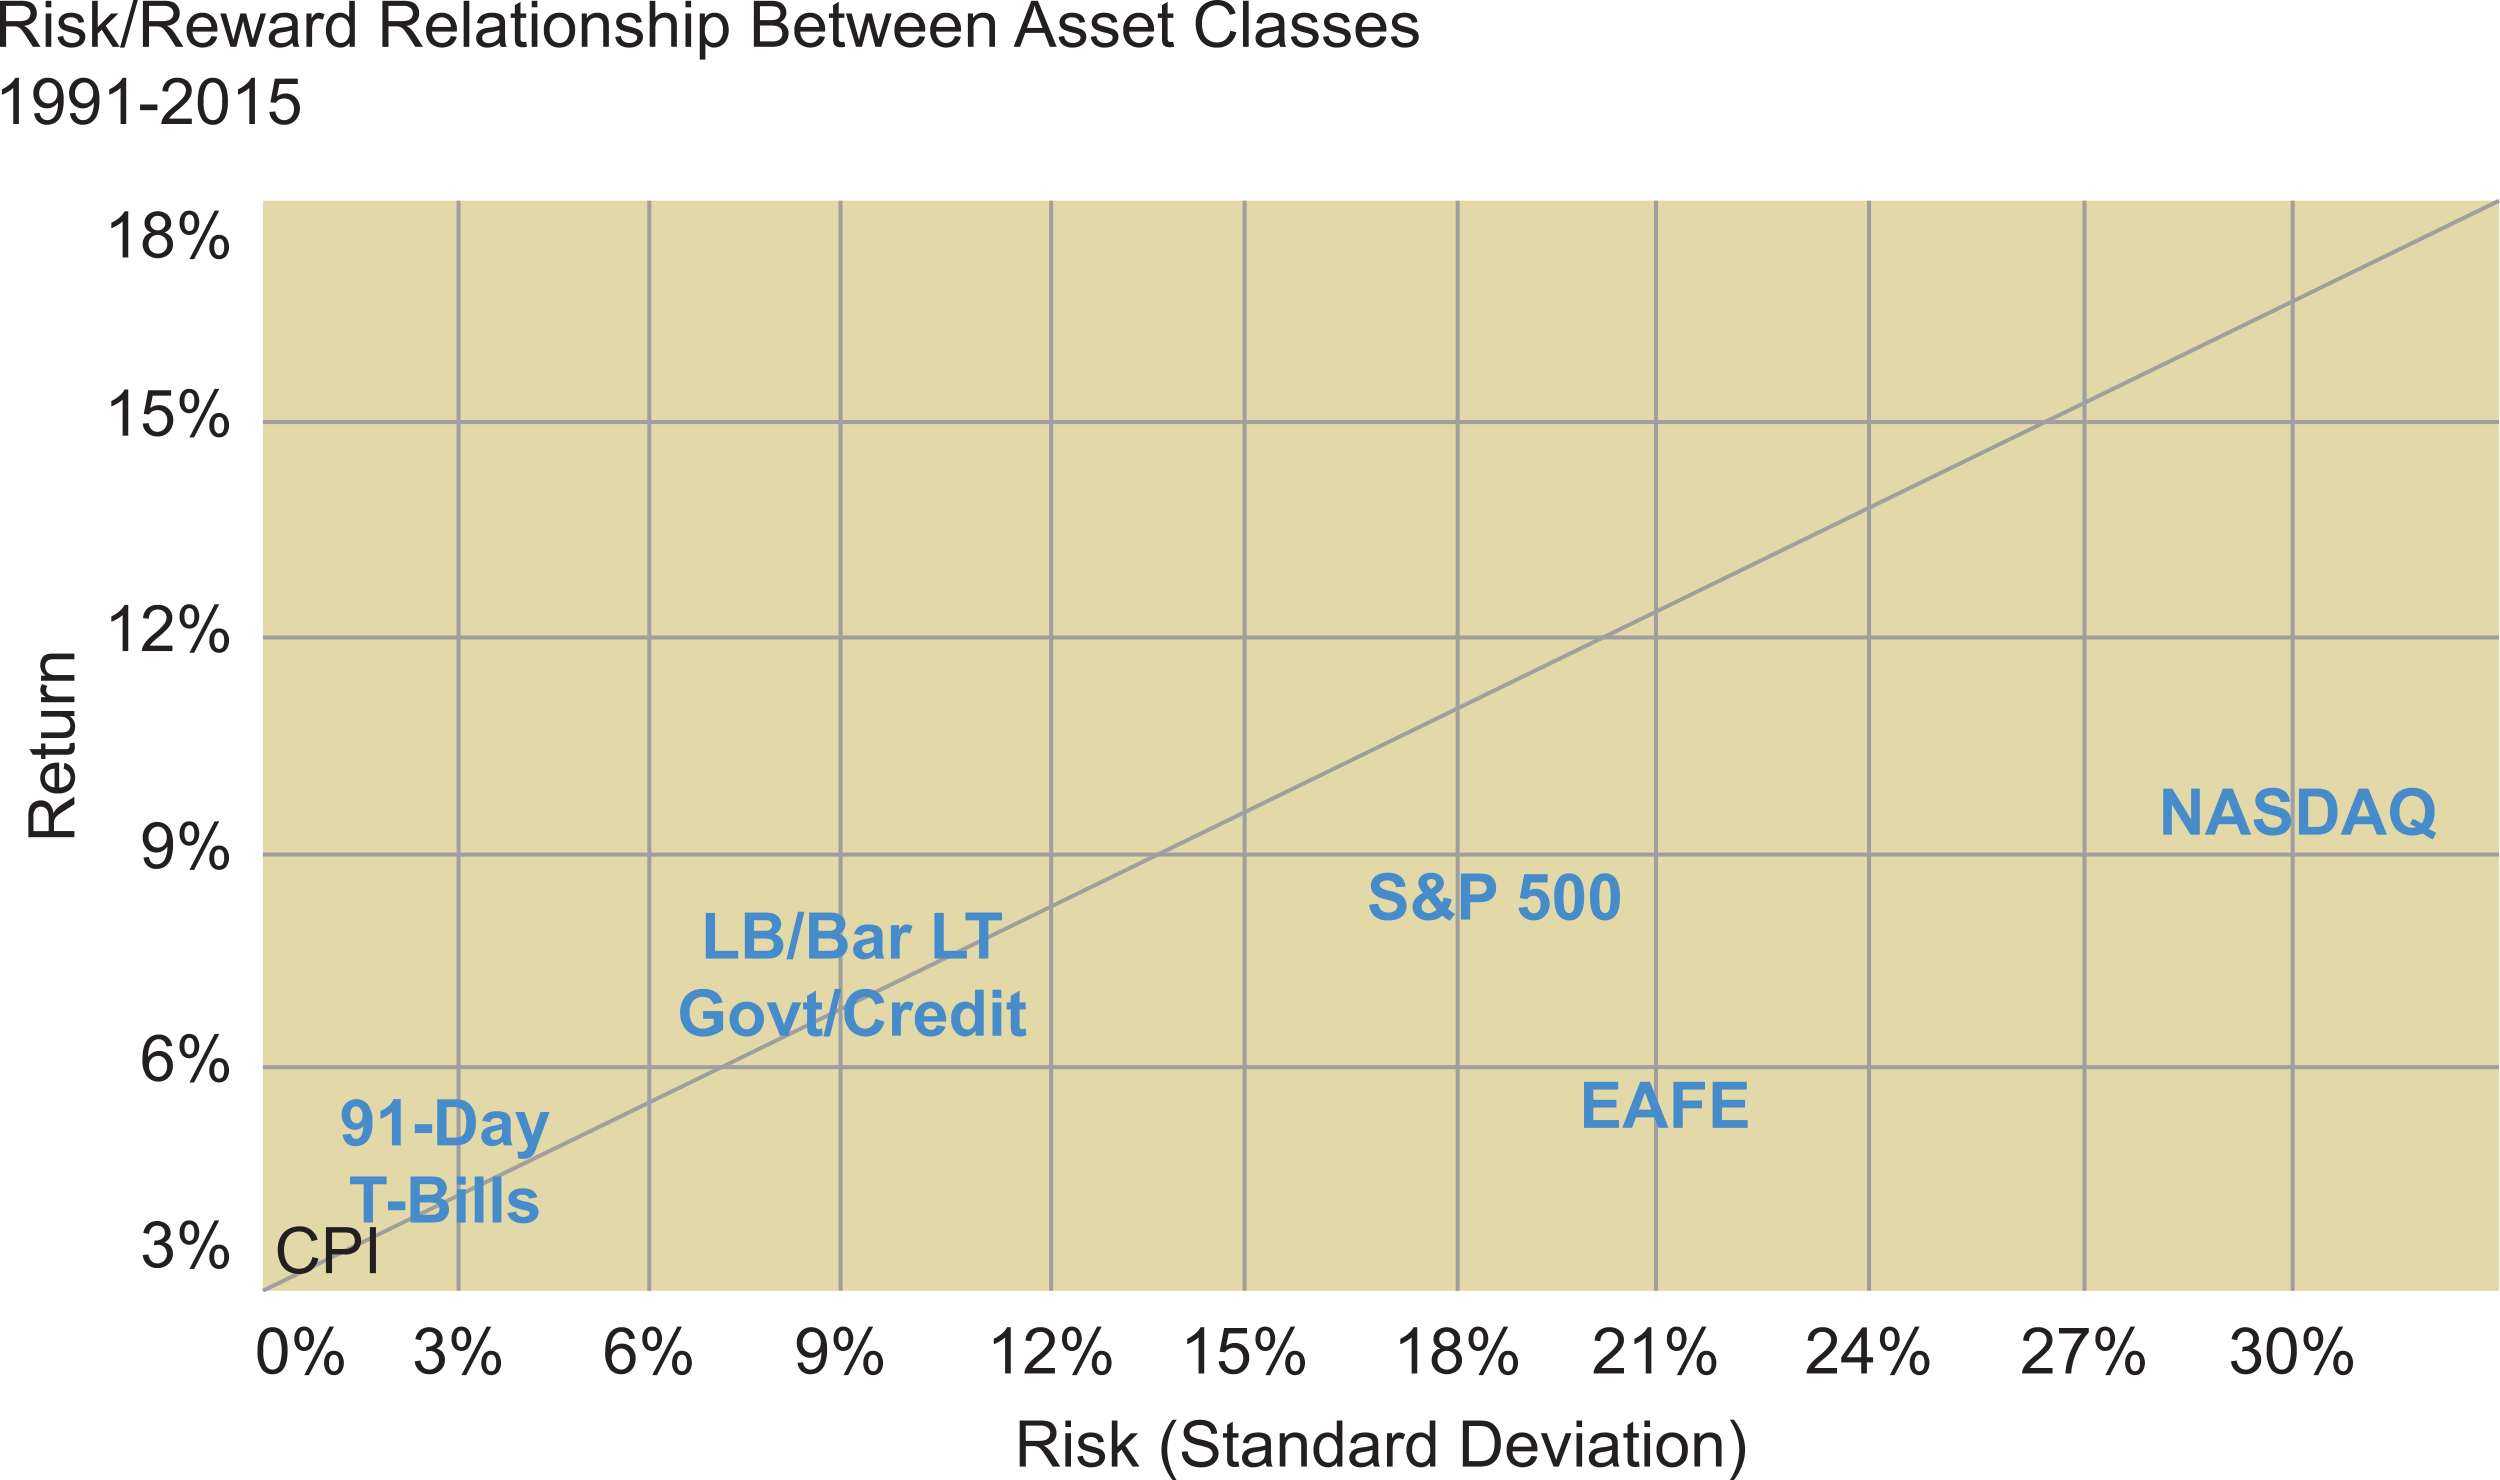 <svg id="Layer_1" data-name="Layer 1" xmlns="http://www.w3.org/2000/svg" viewBox="0 0 620.888 367.593"><defs><style>.cls-1{fill:#e2d8a8;}.cls-2{fill:#231f20;}.cls-3{fill:none;stroke:#a09f9f;stroke-miterlimit:10;}.cls-4{fill:#478cca;}</style></defs><title>The_Next_Level</title><rect class="cls-1" x="65.296" y="49.843" width="555.373" height="270.718"/><path class="cls-2" d="M7.832,21.406V9.972H12.9a6.753,6.753,0,0,1,2.324.308A2.545,2.545,0,0,1,16.5,11.369a3.246,3.246,0,0,1,.476,1.723,2.876,2.876,0,0,1-.788,2.051A3.983,3.983,0,0,1,13.751,16.2a3.936,3.936,0,0,1,.912.569,7.865,7.865,0,0,1,1.256,1.521l1.989,3.112H16l-1.513-2.379Q13.829,18,13.4,17.452a3.44,3.44,0,0,0-.768-0.764,2.277,2.277,0,0,0-.69-0.3,4.52,4.52,0,0,0-.842-0.055H9.344v5.077H7.832Zm1.513-6.387H12.6a4.874,4.874,0,0,0,1.622-.215,1.723,1.723,0,0,0,.889-0.686,1.857,1.857,0,0,0,.3-1.026,1.7,1.7,0,0,0-.589-1.333,2.757,2.757,0,0,0-1.86-.522H9.344v3.783Z" transform="translate(-7.832 -9.777)"/><path class="cls-2" d="M19.171,11.587V9.972h1.4v1.615h-1.4Zm0,9.819V13.123h1.4v8.283h-1.4Z" transform="translate(-7.832 -9.777)"/><path class="cls-2" d="M22.15,18.933l1.388-.218a1.942,1.942,0,0,0,.651,1.279,2.269,2.269,0,0,0,1.494.444,2.194,2.194,0,0,0,1.435-.394,1.178,1.178,0,0,0,.468-0.924,0.852,0.852,0,0,0-.414-0.749,6.069,6.069,0,0,0-1.435-.476,13.067,13.067,0,0,1-2.141-.674,2.043,2.043,0,0,1-1.213-1.9,2.131,2.131,0,0,1,.254-1.026,2.269,2.269,0,0,1,.69-0.784,2.906,2.906,0,0,1,.893-0.41,4.263,4.263,0,0,1,1.213-.167,4.8,4.8,0,0,1,1.712.281,2.327,2.327,0,0,1,1.088.76,2.973,2.973,0,0,1,.483,1.283l-1.373.187a1.5,1.5,0,0,0-.542-1,1.984,1.984,0,0,0-1.268-.359,2.293,2.293,0,0,0-1.38.32,0.932,0.932,0,0,0-.413.749,0.775,0.775,0,0,0,.171.491,1.234,1.234,0,0,0,.538.375q0.211,0.078,1.24.359a17.387,17.387,0,0,1,2.078.651,2.114,2.114,0,0,1,.924.737,2.057,2.057,0,0,1,.335,1.2,2.358,2.358,0,0,1-.41,1.322,2.65,2.65,0,0,1-1.181.959,4.3,4.3,0,0,1-1.747.339,3.893,3.893,0,0,1-2.461-.67A3.122,3.122,0,0,1,22.15,18.933Z" transform="translate(-7.832 -9.777)"/><path class="cls-2" d="M30.706,21.406V9.972h1.4v6.52l3.323-3.369h1.817L34.083,16.2l3.486,5.21H35.837L33.1,17.171l-0.991.952v3.283h-1.4Z" transform="translate(-7.832 -9.777)"/><path class="cls-2" d="M37.631,21.6L40.946,9.777h1.123L38.762,21.6H37.631Z" transform="translate(-7.832 -9.777)"/><path class="cls-2" d="M43.325,21.406V9.972h5.069a6.753,6.753,0,0,1,2.324.308,2.545,2.545,0,0,1,1.271,1.088,3.246,3.246,0,0,1,.476,1.723,2.876,2.876,0,0,1-.788,2.051A3.983,3.983,0,0,1,49.244,16.2a3.936,3.936,0,0,1,.912.569,7.865,7.865,0,0,1,1.256,1.521L53.4,21.406H51.5l-1.513-2.379Q49.322,18,48.893,17.452a3.44,3.44,0,0,0-.768-0.764,2.277,2.277,0,0,0-.69-0.3,4.52,4.52,0,0,0-.842-0.055H44.837v5.077H43.325Zm1.513-6.387H48.09a4.874,4.874,0,0,0,1.622-.215,1.723,1.723,0,0,0,.889-0.686,1.857,1.857,0,0,0,.3-1.026,1.7,1.7,0,0,0-.589-1.333,2.757,2.757,0,0,0-1.86-.522H44.837v3.783Z" transform="translate(-7.832 -9.777)"/><path class="cls-2" d="M60.326,18.738l1.451,0.18a3.541,3.541,0,0,1-1.271,1.973,4.308,4.308,0,0,1-5.253-.417,4.374,4.374,0,0,1-1.064-3.139,4.578,4.578,0,0,1,1.076-3.244,3.644,3.644,0,0,1,2.792-1.154,3.542,3.542,0,0,1,2.714,1.131,4.494,4.494,0,0,1,1.053,3.182c0,0.083,0,.208-0.008.374H55.639a3.18,3.18,0,0,0,.772,2.09,2.3,2.3,0,0,0,1.731.725,2.146,2.146,0,0,0,1.318-.405A2.7,2.7,0,0,0,60.326,18.738Zm-4.609-2.27h4.625a2.809,2.809,0,0,0-.53-1.567,2.152,2.152,0,0,0-1.739-.811,2.23,2.23,0,0,0-1.626.647A2.56,2.56,0,0,0,55.717,16.469Z" transform="translate(-7.832 -9.777)"/><path class="cls-2" d="M65.068,21.406l-2.535-8.283h1.451L65.3,17.9l0.491,1.778q0.031-.133.429-1.708l1.318-4.851h1.443l1.24,4.8,0.413,1.583,0.476-1.6,1.419-4.789H73.9l-2.589,8.283H69.849l-1.318-4.96-0.32-1.412-1.677,6.372H65.068Z" transform="translate(-7.832 -9.777)"/><path class="cls-2" d="M80.479,20.384a5.221,5.221,0,0,1-1.5.936,4.335,4.335,0,0,1-1.548.273,3.012,3.012,0,0,1-2.1-.667,2.2,2.2,0,0,1-.733-1.7,2.265,2.265,0,0,1,.277-1.111A2.29,2.29,0,0,1,75.6,17.3a3.407,3.407,0,0,1,1.01-.46,10,10,0,0,1,1.248-.21,12.853,12.853,0,0,0,2.5-.483c0-.192.008-0.315,0.008-0.367a1.55,1.55,0,0,0-.4-1.209,2.351,2.351,0,0,0-1.6-.476,2.478,2.478,0,0,0-1.462.347,2.119,2.119,0,0,0-.7,1.228l-1.373-.187a3.4,3.4,0,0,1,.616-1.423,2.7,2.7,0,0,1,1.24-.834,5.532,5.532,0,0,1,1.879-.292,4.972,4.972,0,0,1,1.724.25,2.274,2.274,0,0,1,.975.628,2.211,2.211,0,0,1,.437.956,7.884,7.884,0,0,1,.07,1.294v1.872a19.952,19.952,0,0,0,.089,2.477,3.116,3.116,0,0,0,.355.994H80.76A2.976,2.976,0,0,1,80.479,20.384Zm-0.117-3.135a10.3,10.3,0,0,1-2.293.53,5.3,5.3,0,0,0-1.225.281,1.219,1.219,0,0,0-.554.456,1.242,1.242,0,0,0,.23,1.6,1.829,1.829,0,0,0,1.244.374,2.894,2.894,0,0,0,1.443-.355,2.183,2.183,0,0,0,.928-0.971,3.388,3.388,0,0,0,.227-1.4V17.249Z" transform="translate(-7.832 -9.777)"/><path class="cls-2" d="M83.942,21.406V13.123h1.264v1.256a3.425,3.425,0,0,1,.893-1.162,1.56,1.56,0,0,1,.9-0.281,2.74,2.74,0,0,1,1.442.452l-0.483,1.3a2,2,0,0,0-1.029-.3,1.336,1.336,0,0,0-.827.277,1.5,1.5,0,0,0-.522.768,5.458,5.458,0,0,0-.234,1.638v4.336h-1.4Z" transform="translate(-7.832 -9.777)"/><path class="cls-2" d="M94.65,21.406V20.361a2.576,2.576,0,0,1-2.316,1.232,3.249,3.249,0,0,1-1.821-.546,3.59,3.59,0,0,1-1.287-1.524,5.278,5.278,0,0,1-.456-2.25,5.883,5.883,0,0,1,.414-2.25,3.259,3.259,0,0,1,1.24-1.548,3.315,3.315,0,0,1,1.849-.538,2.763,2.763,0,0,1,2.285,1.139v-4.1h1.4V21.406h-1.3Zm-4.437-4.133a3.6,3.6,0,0,0,.671,2.378,2.021,2.021,0,0,0,1.583.788,1.984,1.984,0,0,0,1.563-.752,3.468,3.468,0,0,0,.644-2.3,3.893,3.893,0,0,0-.655-2.5,2.014,2.014,0,0,0-1.614-.8,1.945,1.945,0,0,0-1.563.764A3.771,3.771,0,0,0,90.212,17.272Z" transform="translate(-7.832 -9.777)"/><path class="cls-2" d="M102.8,21.406V9.972h5.069a6.753,6.753,0,0,1,2.324.308,2.545,2.545,0,0,1,1.271,1.088,3.246,3.246,0,0,1,.476,1.723,2.876,2.876,0,0,1-.788,2.051A3.983,3.983,0,0,1,108.72,16.2a3.936,3.936,0,0,1,.912.569,7.865,7.865,0,0,1,1.256,1.521l1.989,3.112h-1.9l-1.513-2.379Q108.8,18,108.369,17.452a3.44,3.44,0,0,0-.768-0.764,2.277,2.277,0,0,0-.69-0.3,4.52,4.52,0,0,0-.842-0.055h-1.755v5.077H102.8Zm1.513-6.387h3.252a4.874,4.874,0,0,0,1.622-.215,1.723,1.723,0,0,0,.889-0.686,1.857,1.857,0,0,0,.3-1.026,1.7,1.7,0,0,0-.589-1.333,2.757,2.757,0,0,0-1.86-.522h-3.619v3.783Z" transform="translate(-7.832 -9.777)"/><path class="cls-2" d="M119.8,18.738l1.451,0.18a3.541,3.541,0,0,1-1.271,1.973,4.308,4.308,0,0,1-5.253-.417,4.374,4.374,0,0,1-1.064-3.139,4.578,4.578,0,0,1,1.076-3.244,3.644,3.644,0,0,1,2.792-1.154,3.542,3.542,0,0,1,2.714,1.131,4.494,4.494,0,0,1,1.053,3.182c0,0.083,0,.208-0.008.374h-6.177a3.18,3.18,0,0,0,.772,2.09,2.3,2.3,0,0,0,1.731.725,2.146,2.146,0,0,0,1.318-.405A2.7,2.7,0,0,0,119.8,18.738Zm-4.609-2.27h4.625a2.809,2.809,0,0,0-.53-1.567,2.152,2.152,0,0,0-1.739-.811,2.23,2.23,0,0,0-1.626.647A2.56,2.56,0,0,0,115.193,16.469Z" transform="translate(-7.832 -9.777)"/><path class="cls-2" d="M122.984,21.406V9.972h1.4V21.406h-1.4Z" transform="translate(-7.832 -9.777)"/><path class="cls-2" d="M131.968,20.384a5.221,5.221,0,0,1-1.5.936,4.335,4.335,0,0,1-1.548.273,3.012,3.012,0,0,1-2.1-.667,2.2,2.2,0,0,1-.733-1.7,2.265,2.265,0,0,1,.277-1.111,2.29,2.29,0,0,1,.725-0.807,3.407,3.407,0,0,1,1.01-.46,10,10,0,0,1,1.248-.21,12.853,12.853,0,0,0,2.5-.483c0-.192.008-0.315,0.008-0.367a1.55,1.55,0,0,0-.4-1.209,2.351,2.351,0,0,0-1.6-.476,2.478,2.478,0,0,0-1.462.347,2.119,2.119,0,0,0-.7,1.228l-1.373-.187a3.4,3.4,0,0,1,.616-1.423,2.7,2.7,0,0,1,1.24-.834,5.532,5.532,0,0,1,1.879-.292,4.972,4.972,0,0,1,1.724.25,2.274,2.274,0,0,1,.975.628,2.211,2.211,0,0,1,.437.956,7.884,7.884,0,0,1,.07,1.294v1.872a19.952,19.952,0,0,0,.089,2.477,3.116,3.116,0,0,0,.355.994h-1.466A2.976,2.976,0,0,1,131.968,20.384Zm-0.117-3.135a10.3,10.3,0,0,1-2.293.53,5.3,5.3,0,0,0-1.225.281,1.219,1.219,0,0,0-.554.456,1.242,1.242,0,0,0,.23,1.6,1.829,1.829,0,0,0,1.244.374,2.894,2.894,0,0,0,1.443-.355,2.183,2.183,0,0,0,.928-0.971,3.388,3.388,0,0,0,.227-1.4V17.249Z" transform="translate(-7.832 -9.777)"/><path class="cls-2" d="M138.512,20.15l0.2,1.24a5.227,5.227,0,0,1-1.061.125,2.4,2.4,0,0,1-1.185-.242,1.349,1.349,0,0,1-.593-0.635,5.014,5.014,0,0,1-.172-1.657V14.215h-1.029V13.123H135.7V11.072l1.4-.842v2.893h1.412v1.092H137.1v4.843a2.452,2.452,0,0,0,.074.772,0.586,0.586,0,0,0,.242.273,0.938,0.938,0,0,0,.48.1A4.525,4.525,0,0,0,138.512,20.15Z" transform="translate(-7.832 -9.777)"/><path class="cls-2" d="M139.892,11.587V9.972h1.4v1.615h-1.4Zm0,9.819V13.123h1.4v8.283h-1.4Z" transform="translate(-7.832 -9.777)"/><path class="cls-2" d="M142.91,17.265a4.268,4.268,0,0,1,1.279-3.408,3.851,3.851,0,0,1,2.6-.92,3.716,3.716,0,0,1,2.792,1.119,4.258,4.258,0,0,1,1.084,3.092,5.477,5.477,0,0,1-.48,2.515,3.393,3.393,0,0,1-1.4,1.423,4.065,4.065,0,0,1-2,.507,3.723,3.723,0,0,1-2.812-1.115A4.454,4.454,0,0,1,142.91,17.265Zm1.443,0a3.526,3.526,0,0,0,.694,2.382,2.311,2.311,0,0,0,3.486,0,3.61,3.61,0,0,0,.694-2.425,3.422,3.422,0,0,0-.7-2.328,2.314,2.314,0,0,0-3.482,0A3.512,3.512,0,0,0,144.353,17.265Z" transform="translate(-7.832 -9.777)"/><path class="cls-2" d="M152.316,21.406V13.123h1.264V14.3a2.977,2.977,0,0,1,2.636-1.365,3.463,3.463,0,0,1,1.377.269,2.161,2.161,0,0,1,.939.706,2.712,2.712,0,0,1,.437,1.037,8.072,8.072,0,0,1,.078,1.365v5.093h-1.4V16.368a3.782,3.782,0,0,0-.164-1.283,1.35,1.35,0,0,0-.581-0.678,1.849,1.849,0,0,0-.979-0.253,2.275,2.275,0,0,0-1.548.569,2.808,2.808,0,0,0-.651,2.16v4.523h-1.4Z" transform="translate(-7.832 -9.777)"/><path class="cls-2" d="M160.638,18.933l1.388-.218a1.942,1.942,0,0,0,.651,1.279,2.269,2.269,0,0,0,1.494.444,2.194,2.194,0,0,0,1.435-.394,1.178,1.178,0,0,0,.468-0.924,0.852,0.852,0,0,0-.414-0.749,6.069,6.069,0,0,0-1.435-.476,13.067,13.067,0,0,1-2.141-.674,2.043,2.043,0,0,1-1.213-1.9,2.131,2.131,0,0,1,.254-1.026,2.269,2.269,0,0,1,.69-0.784,2.906,2.906,0,0,1,.893-0.41,4.263,4.263,0,0,1,1.213-.167,4.8,4.8,0,0,1,1.712.281,2.327,2.327,0,0,1,1.088.76,2.973,2.973,0,0,1,.483,1.283l-1.373.187a1.5,1.5,0,0,0-.542-1,1.984,1.984,0,0,0-1.268-.359,2.293,2.293,0,0,0-1.38.32,0.932,0.932,0,0,0-.413.749,0.775,0.775,0,0,0,.171.491,1.234,1.234,0,0,0,.538.375q0.211,0.078,1.24.359a17.387,17.387,0,0,1,2.078.651,2.114,2.114,0,0,1,.924.737,2.057,2.057,0,0,1,.335,1.2,2.358,2.358,0,0,1-.41,1.322,2.65,2.65,0,0,1-1.181.959,4.3,4.3,0,0,1-1.747.339,3.893,3.893,0,0,1-2.461-.67A3.122,3.122,0,0,1,160.638,18.933Z" transform="translate(-7.832 -9.777)"/><path class="cls-2" d="M169.186,21.406V9.972h1.4v4.1a3.136,3.136,0,0,1,2.48-1.139,3.346,3.346,0,0,1,1.6.363,2.129,2.129,0,0,1,.971,1,4.614,4.614,0,0,1,.292,1.856v5.249h-1.4V16.157a2.169,2.169,0,0,0-.456-1.533,1.7,1.7,0,0,0-1.291-.479,2.275,2.275,0,0,0-1.174.324,1.831,1.831,0,0,0-.784.877,4.037,4.037,0,0,0-.234,1.529v4.531h-1.4Z" transform="translate(-7.832 -9.777)"/><path class="cls-2" d="M178.077,11.587V9.972h1.4v1.615h-1.4Zm0,9.819V13.123h1.4v8.283h-1.4Z" transform="translate(-7.832 -9.777)"/><path class="cls-2" d="M181.617,24.58V13.123H182.9V14.2a3.148,3.148,0,0,1,1.021-.948,2.808,2.808,0,0,1,1.38-.316,3.276,3.276,0,0,1,1.872.546,3.351,3.351,0,0,1,1.224,1.541,5.616,5.616,0,0,1,.414,2.18,5.536,5.536,0,0,1-.457,2.289,3.468,3.468,0,0,1-3.154,2.1,2.639,2.639,0,0,1-1.26-.3,2.865,2.865,0,0,1-.917-0.749V24.58h-1.4Zm1.271-7.269a3.605,3.605,0,0,0,.647,2.363,1.985,1.985,0,0,0,1.568.764,2.028,2.028,0,0,0,1.6-.792,3.753,3.753,0,0,0,.667-2.453,3.66,3.66,0,0,0-.651-2.371,1.961,1.961,0,0,0-1.556-.788,2.023,2.023,0,0,0-1.587.838A3.753,3.753,0,0,0,182.889,17.311Z" transform="translate(-7.832 -9.777)"/><path class="cls-2" d="M195.055,21.406V9.972h4.29a5.315,5.315,0,0,1,2.1.347,2.707,2.707,0,0,1,1.24,1.068,2.82,2.82,0,0,1,.448,1.509,2.591,2.591,0,0,1-.4,1.38,2.843,2.843,0,0,1-1.2,1.045,2.984,2.984,0,0,1,1.595,1.037,2.779,2.779,0,0,1,.558,1.731,3.332,3.332,0,0,1-.339,1.493,2.886,2.886,0,0,1-.838,1.065,3.5,3.5,0,0,1-1.251.565,7.614,7.614,0,0,1-1.845.191h-4.359Zm1.513-6.629h2.473a5.524,5.524,0,0,0,1.443-.132,1.6,1.6,0,0,0,.87-0.569,1.641,1.641,0,0,0,.292-1,1.837,1.837,0,0,0-.273-1,1.382,1.382,0,0,0-.78-0.593,6.521,6.521,0,0,0-1.739-.16h-2.285v3.455Zm0,5.28h2.847a6.527,6.527,0,0,0,1.03-.055,2.471,2.471,0,0,0,.874-0.312,1.657,1.657,0,0,0,.577-0.636,1.992,1.992,0,0,0,.226-0.963,1.9,1.9,0,0,0-.328-1.111,1.729,1.729,0,0,0-.909-0.663,5.631,5.631,0,0,0-1.673-.191h-2.644v3.931Z" transform="translate(-7.832 -9.777)"/><path class="cls-2" d="M211.261,18.738l1.451,0.18a3.541,3.541,0,0,1-1.271,1.973,4.308,4.308,0,0,1-5.253-.417,4.374,4.374,0,0,1-1.064-3.139A4.578,4.578,0,0,1,206.2,14.09a3.644,3.644,0,0,1,2.792-1.154,3.542,3.542,0,0,1,2.714,1.131,4.494,4.494,0,0,1,1.053,3.182c0,0.083,0,.208-0.008.374h-6.177a3.18,3.18,0,0,0,.772,2.09,2.3,2.3,0,0,0,1.731.725,2.146,2.146,0,0,0,1.318-.405A2.7,2.7,0,0,0,211.261,18.738Zm-4.609-2.27h4.625a2.809,2.809,0,0,0-.53-1.567,2.152,2.152,0,0,0-1.739-.811,2.23,2.23,0,0,0-1.626.647A2.56,2.56,0,0,0,206.652,16.469Z" transform="translate(-7.832 -9.777)"/><path class="cls-2" d="M217.54,20.15l0.2,1.24a5.227,5.227,0,0,1-1.061.125,2.4,2.4,0,0,1-1.185-.242,1.349,1.349,0,0,1-.593-0.635,5.014,5.014,0,0,1-.172-1.657V14.215H213.7V13.123h1.029V11.072l1.4-.842v2.893h1.412v1.092h-1.412v4.843a2.452,2.452,0,0,0,.074.772,0.586,0.586,0,0,0,.242.273,0.938,0.938,0,0,0,.48.1A4.525,4.525,0,0,0,217.54,20.15Z" transform="translate(-7.832 -9.777)"/><path class="cls-2" d="M220.441,21.406l-2.535-8.283h1.451l1.318,4.781,0.491,1.778q0.031-.133.429-1.708l1.318-4.851h1.443l1.24,4.8,0.413,1.583,0.476-1.6,1.419-4.789h1.365l-2.589,8.283h-1.458l-1.318-4.96-0.32-1.412-1.677,6.372h-1.466Z" transform="translate(-7.832 -9.777)"/><path class="cls-2" d="M236.117,18.738l1.451,0.18a3.541,3.541,0,0,1-1.271,1.973,4.308,4.308,0,0,1-5.253-.417,4.374,4.374,0,0,1-1.064-3.139,4.578,4.578,0,0,1,1.076-3.244,3.644,3.644,0,0,1,2.792-1.154,3.542,3.542,0,0,1,2.714,1.131,4.494,4.494,0,0,1,1.053,3.182c0,0.083,0,.208-0.008.374H231.43a3.18,3.18,0,0,0,.772,2.09,2.3,2.3,0,0,0,1.731.725,2.146,2.146,0,0,0,1.318-.405A2.7,2.7,0,0,0,236.117,18.738Zm-4.609-2.27h4.625a2.809,2.809,0,0,0-.53-1.567,2.152,2.152,0,0,0-1.739-.811,2.23,2.23,0,0,0-1.626.647A2.56,2.56,0,0,0,231.508,16.469Z" transform="translate(-7.832 -9.777)"/><path class="cls-2" d="M245,18.738l1.451,0.18a3.541,3.541,0,0,1-1.271,1.973,4.308,4.308,0,0,1-5.253-.417,4.374,4.374,0,0,1-1.064-3.139,4.578,4.578,0,0,1,1.076-3.244,3.644,3.644,0,0,1,2.792-1.154,3.542,3.542,0,0,1,2.714,1.131,4.494,4.494,0,0,1,1.053,3.182c0,0.083,0,.208-0.008.374h-6.177a3.18,3.18,0,0,0,.772,2.09,2.3,2.3,0,0,0,1.731.725,2.146,2.146,0,0,0,1.318-.405A2.7,2.7,0,0,0,245,18.738Zm-4.609-2.27h4.625a2.809,2.809,0,0,0-.53-1.567,2.152,2.152,0,0,0-1.739-.811,2.23,2.23,0,0,0-1.626.647A2.56,2.56,0,0,0,240.391,16.469Z" transform="translate(-7.832 -9.777)"/><path class="cls-2" d="M248.213,21.406V13.123h1.264V14.3a2.977,2.977,0,0,1,2.636-1.365,3.463,3.463,0,0,1,1.377.269,2.161,2.161,0,0,1,.939.706,2.712,2.712,0,0,1,.437,1.037,8.072,8.072,0,0,1,.078,1.365v5.093h-1.4V16.368a3.782,3.782,0,0,0-.164-1.283,1.35,1.35,0,0,0-.581-0.678,1.849,1.849,0,0,0-.979-0.253,2.275,2.275,0,0,0-1.548.569,2.808,2.808,0,0,0-.651,2.16v4.523h-1.4Z" transform="translate(-7.832 -9.777)"/><path class="cls-2" d="M259.577,21.406l4.391-11.434h1.63l4.679,11.434h-1.724l-1.333-3.463h-4.781l-1.256,3.463h-1.606Zm3.3-4.695h3.876l-1.193-3.167q-0.546-1.443-.811-2.371a14.563,14.563,0,0,1-.616,2.184Z" transform="translate(-7.832 -9.777)"/><path class="cls-2" d="M270.745,18.933l1.388-.218a1.942,1.942,0,0,0,.651,1.279,2.269,2.269,0,0,0,1.494.444,2.194,2.194,0,0,0,1.435-.394,1.178,1.178,0,0,0,.468-0.924,0.852,0.852,0,0,0-.414-0.749,6.069,6.069,0,0,0-1.435-.476,13.067,13.067,0,0,1-2.141-.674,2.043,2.043,0,0,1-1.213-1.9,2.131,2.131,0,0,1,.254-1.026,2.269,2.269,0,0,1,.69-0.784,2.906,2.906,0,0,1,.893-0.41,4.263,4.263,0,0,1,1.213-.167,4.8,4.8,0,0,1,1.712.281,2.327,2.327,0,0,1,1.088.76,2.973,2.973,0,0,1,.483,1.283l-1.373.187a1.5,1.5,0,0,0-.542-1,1.984,1.984,0,0,0-1.268-.359,2.293,2.293,0,0,0-1.38.32,0.932,0.932,0,0,0-.413.749,0.775,0.775,0,0,0,.171.491,1.234,1.234,0,0,0,.538.375q0.211,0.078,1.24.359a17.387,17.387,0,0,1,2.078.651,2.114,2.114,0,0,1,.924.737,2.056,2.056,0,0,1,.335,1.2,2.357,2.357,0,0,1-.409,1.322,2.65,2.65,0,0,1-1.181.959,4.3,4.3,0,0,1-1.747.339,3.893,3.893,0,0,1-2.461-.67A3.122,3.122,0,0,1,270.745,18.933Z" transform="translate(-7.832 -9.777)"/><path class="cls-2" d="M278.731,18.933l1.389-.218a1.94,1.94,0,0,0,.651,1.279,2.267,2.267,0,0,0,1.493.444,2.192,2.192,0,0,0,1.435-.394,1.178,1.178,0,0,0,.469-0.924,0.854,0.854,0,0,0-.414-0.749,6.078,6.078,0,0,0-1.435-.476,13.057,13.057,0,0,1-2.141-.674,2.041,2.041,0,0,1-1.213-1.9,2.135,2.135,0,0,1,.253-1.026,2.275,2.275,0,0,1,.69-0.784,2.908,2.908,0,0,1,.893-0.41,4.263,4.263,0,0,1,1.213-.167,4.8,4.8,0,0,1,1.712.281,2.324,2.324,0,0,1,1.088.76,2.973,2.973,0,0,1,.484,1.283l-1.373.187a1.5,1.5,0,0,0-.542-1,1.983,1.983,0,0,0-1.268-.359,2.292,2.292,0,0,0-1.38.32,0.93,0.93,0,0,0-.414.749,0.775,0.775,0,0,0,.172.491,1.237,1.237,0,0,0,.538.375q0.211,0.078,1.24.359a17.357,17.357,0,0,1,2.078.651,2.115,2.115,0,0,1,.925.737,2.064,2.064,0,0,1,.335,1.2,2.361,2.361,0,0,1-.409,1.322,2.654,2.654,0,0,1-1.182.959,4.3,4.3,0,0,1-1.747.339,3.893,3.893,0,0,1-2.461-.67A3.12,3.12,0,0,1,278.731,18.933Z" transform="translate(-7.832 -9.777)"/><path class="cls-2" d="M292.949,18.738l1.451,0.18a3.547,3.547,0,0,1-1.271,1.973,4.308,4.308,0,0,1-5.253-.417,4.372,4.372,0,0,1-1.064-3.139,4.575,4.575,0,0,1,1.076-3.244,3.644,3.644,0,0,1,2.792-1.154,3.539,3.539,0,0,1,2.714,1.131,4.492,4.492,0,0,1,1.053,3.182c0,0.083,0,.208-0.008.374h-6.177a3.186,3.186,0,0,0,.772,2.09,2.3,2.3,0,0,0,1.731.725,2.149,2.149,0,0,0,1.318-.405A2.7,2.7,0,0,0,292.949,18.738Zm-4.609-2.27h4.625a2.809,2.809,0,0,0-.53-1.567,2.153,2.153,0,0,0-1.739-.811,2.23,2.23,0,0,0-1.626.647A2.562,2.562,0,0,0,288.34,16.469Z" transform="translate(-7.832 -9.777)"/><path class="cls-2" d="M299.228,20.15l0.2,1.24a5.211,5.211,0,0,1-1.061.125,2.4,2.4,0,0,1-1.186-.242,1.352,1.352,0,0,1-.593-0.635,5.036,5.036,0,0,1-.171-1.657V14.215h-1.029V13.123h1.029V11.072l1.4-.842v2.893h1.412v1.092h-1.412v4.843a2.437,2.437,0,0,0,.074.772,0.587,0.587,0,0,0,.242.273,0.934,0.934,0,0,0,.479.1A4.531,4.531,0,0,0,299.228,20.15Z" transform="translate(-7.832 -9.777)"/><path class="cls-2" d="M313.374,17.4l1.514,0.382a5.093,5.093,0,0,1-1.712,2.843,4.719,4.719,0,0,1-3.022.979,5.431,5.431,0,0,1-3.007-.752,4.7,4.7,0,0,1-1.762-2.18,7.772,7.772,0,0,1-.6-3.065,6.734,6.734,0,0,1,.682-3.116,4.674,4.674,0,0,1,1.942-2.02,5.671,5.671,0,0,1,2.772-.69,4.691,4.691,0,0,1,2.886.874,4.535,4.535,0,0,1,1.63,2.457l-1.489.351a3.539,3.539,0,0,0-1.154-1.817,3.075,3.075,0,0,0-1.9-.569,3.7,3.7,0,0,0-2.2.631,3.34,3.34,0,0,0-1.244,1.7,6.83,6.83,0,0,0-.358,2.2,6.982,6.982,0,0,0,.425,2.546,3.164,3.164,0,0,0,1.322,1.626,3.7,3.7,0,0,0,1.941.538,3.25,3.25,0,0,0,2.152-.733A3.748,3.748,0,0,0,313.374,17.4Z" transform="translate(-7.832 -9.777)"/><path class="cls-2" d="M316.541,21.406V9.972h1.4V21.406h-1.4Z" transform="translate(-7.832 -9.777)"/><path class="cls-2" d="M325.526,20.384a5.223,5.223,0,0,1-1.5.936,4.333,4.333,0,0,1-1.548.273,3.01,3.01,0,0,1-2.1-.667,2.2,2.2,0,0,1-.733-1.7,2.264,2.264,0,0,1,.276-1.111,2.292,2.292,0,0,1,.726-0.807,3.4,3.4,0,0,1,1.01-.46,10.025,10.025,0,0,1,1.248-.21,12.861,12.861,0,0,0,2.5-.483c0-.192.008-0.315,0.008-0.367a1.549,1.549,0,0,0-.4-1.209,2.35,2.35,0,0,0-1.6-.476,2.477,2.477,0,0,0-1.462.347,2.119,2.119,0,0,0-.7,1.228l-1.372-.187a3.4,3.4,0,0,1,.615-1.423,2.7,2.7,0,0,1,1.24-.834,5.535,5.535,0,0,1,1.88-.292,4.974,4.974,0,0,1,1.724.25,2.277,2.277,0,0,1,.975.628,2.2,2.2,0,0,1,.437.956,7.884,7.884,0,0,1,.07,1.294v1.872a19.912,19.912,0,0,0,.09,2.477,3.115,3.115,0,0,0,.354.994h-1.466A2.965,2.965,0,0,1,325.526,20.384Zm-0.117-3.135a10.305,10.305,0,0,1-2.293.53,5.3,5.3,0,0,0-1.225.281,1.219,1.219,0,0,0-.554.456,1.24,1.24,0,0,0,.23,1.6,1.827,1.827,0,0,0,1.243.374,2.893,2.893,0,0,0,1.443-.355,2.183,2.183,0,0,0,.928-0.971,3.38,3.38,0,0,0,.227-1.4V17.249Z" transform="translate(-7.832 -9.777)"/><path class="cls-2" d="M328.442,18.933l1.389-.218a1.94,1.94,0,0,0,.651,1.279,2.267,2.267,0,0,0,1.493.444,2.192,2.192,0,0,0,1.435-.394,1.178,1.178,0,0,0,.469-0.924,0.854,0.854,0,0,0-.414-0.749,6.078,6.078,0,0,0-1.435-.476,13.057,13.057,0,0,1-2.141-.674,2.041,2.041,0,0,1-1.213-1.9,2.135,2.135,0,0,1,.253-1.026,2.275,2.275,0,0,1,.69-0.784,2.908,2.908,0,0,1,.893-0.41,4.263,4.263,0,0,1,1.213-.167,4.8,4.8,0,0,1,1.712.281,2.324,2.324,0,0,1,1.088.76,2.973,2.973,0,0,1,.484,1.283l-1.373.187a1.5,1.5,0,0,0-.542-1,1.983,1.983,0,0,0-1.268-.359,2.292,2.292,0,0,0-1.38.32,0.93,0.93,0,0,0-.414.749,0.775,0.775,0,0,0,.172.491,1.237,1.237,0,0,0,.538.375q0.211,0.078,1.24.359a17.357,17.357,0,0,1,2.078.651,2.115,2.115,0,0,1,.925.737,2.064,2.064,0,0,1,.335,1.2,2.361,2.361,0,0,1-.409,1.322,2.654,2.654,0,0,1-1.182.959,4.3,4.3,0,0,1-1.747.339,3.893,3.893,0,0,1-2.461-.67A3.12,3.12,0,0,1,328.442,18.933Z" transform="translate(-7.832 -9.777)"/><path class="cls-2" d="M336.429,18.933l1.389-.218a1.94,1.94,0,0,0,.651,1.279,2.267,2.267,0,0,0,1.493.444,2.192,2.192,0,0,0,1.435-.394,1.178,1.178,0,0,0,.469-0.924,0.854,0.854,0,0,0-.414-0.749,6.078,6.078,0,0,0-1.435-.476,13.057,13.057,0,0,1-2.141-.674,2.041,2.041,0,0,1-1.213-1.9,2.135,2.135,0,0,1,.253-1.026,2.275,2.275,0,0,1,.69-0.784,2.908,2.908,0,0,1,.893-0.41,4.263,4.263,0,0,1,1.213-.167,4.8,4.8,0,0,1,1.712.281,2.324,2.324,0,0,1,1.088.76A2.973,2.973,0,0,1,343,15.26l-1.373.187a1.5,1.5,0,0,0-.542-1,1.983,1.983,0,0,0-1.268-.359,2.292,2.292,0,0,0-1.38.32,0.93,0.93,0,0,0-.414.749,0.775,0.775,0,0,0,.172.491,1.237,1.237,0,0,0,.538.375q0.211,0.078,1.24.359a17.357,17.357,0,0,1,2.078.651,2.115,2.115,0,0,1,.925.737,2.064,2.064,0,0,1,.335,1.2,2.361,2.361,0,0,1-.409,1.322,2.654,2.654,0,0,1-1.182.959,4.3,4.3,0,0,1-1.747.339,3.893,3.893,0,0,1-2.461-.67A3.12,3.12,0,0,1,336.429,18.933Z" transform="translate(-7.832 -9.777)"/><path class="cls-2" d="M350.646,18.738l1.451,0.18a3.547,3.547,0,0,1-1.271,1.973,4.308,4.308,0,0,1-5.253-.417,4.372,4.372,0,0,1-1.064-3.139,4.575,4.575,0,0,1,1.076-3.244,3.644,3.644,0,0,1,2.792-1.154,3.539,3.539,0,0,1,2.714,1.131,4.492,4.492,0,0,1,1.053,3.182c0,0.083,0,.208-0.008.374h-6.177a3.186,3.186,0,0,0,.772,2.09,2.3,2.3,0,0,0,1.731.725,2.149,2.149,0,0,0,1.318-.405A2.7,2.7,0,0,0,350.646,18.738Zm-4.609-2.27h4.625a2.809,2.809,0,0,0-.53-1.567,2.153,2.153,0,0,0-1.739-.811,2.23,2.23,0,0,0-1.626.647A2.562,2.562,0,0,0,346.037,16.469Z" transform="translate(-7.832 -9.777)"/><path class="cls-2" d="M353.3,18.933l1.389-.218a1.94,1.94,0,0,0,.651,1.279,2.267,2.267,0,0,0,1.493.444,2.192,2.192,0,0,0,1.435-.394,1.178,1.178,0,0,0,.469-0.924,0.854,0.854,0,0,0-.414-0.749,6.078,6.078,0,0,0-1.435-.476,13.057,13.057,0,0,1-2.141-.674,2.041,2.041,0,0,1-1.213-1.9,2.135,2.135,0,0,1,.253-1.026,2.275,2.275,0,0,1,.69-0.784,2.908,2.908,0,0,1,.893-0.41,4.263,4.263,0,0,1,1.213-.167,4.8,4.8,0,0,1,1.712.281,2.324,2.324,0,0,1,1.088.76,2.973,2.973,0,0,1,.484,1.283l-1.373.187a1.5,1.5,0,0,0-.542-1,1.983,1.983,0,0,0-1.268-.359,2.292,2.292,0,0,0-1.38.32,0.93,0.93,0,0,0-.414.749,0.775,0.775,0,0,0,.172.491,1.237,1.237,0,0,0,.538.375q0.211,0.078,1.24.359a17.357,17.357,0,0,1,2.078.651,2.115,2.115,0,0,1,.925.737,2.064,2.064,0,0,1,.335,1.2,2.361,2.361,0,0,1-.409,1.322,2.654,2.654,0,0,1-1.182.959,4.3,4.3,0,0,1-1.747.339,3.893,3.893,0,0,1-2.461-.67A3.12,3.12,0,0,1,353.3,18.933Z" transform="translate(-7.832 -9.777)"/><path class="cls-2" d="M12.526,40.573h-1.4V31.627a7.258,7.258,0,0,1-1.33.967,9.414,9.414,0,0,1-1.478.726V31.962a8.462,8.462,0,0,0,2.059-1.341,5.281,5.281,0,0,0,1.248-1.528h0.9v11.48Z" transform="translate(-7.832 -9.777)"/><path class="cls-2" d="M16.333,37.929l1.349-.125a2.342,2.342,0,0,0,.655,1.38,1.8,1.8,0,0,0,1.24.429,2.138,2.138,0,0,0,1.135-.3,2.415,2.415,0,0,0,.8-0.792,4.671,4.671,0,0,0,.522-1.337,7.059,7.059,0,0,0,.21-1.716c0-.062,0-0.156-0.008-0.281a3.21,3.21,0,0,1-1.15,1.088,3.126,3.126,0,0,1-1.579.417,3.194,3.194,0,0,1-2.4-1.03,3.766,3.766,0,0,1-.982-2.714,3.858,3.858,0,0,1,1.025-2.8,3.427,3.427,0,0,1,2.57-1.061,3.666,3.666,0,0,1,2.04.6,3.751,3.751,0,0,1,1.4,1.711,8.432,8.432,0,0,1,.479,3.217,10.422,10.422,0,0,1-.476,3.49,4.091,4.091,0,0,1-1.416,1.977,3.666,3.666,0,0,1-2.2.678A3.02,3.02,0,0,1,16.333,37.929Zm5.748-5.046a2.75,2.75,0,0,0-.644-1.918,2.018,2.018,0,0,0-1.548-.709,2.137,2.137,0,0,0-1.63.764A2.832,2.832,0,0,0,17.565,33a2.447,2.447,0,0,0,.659,1.774,2.172,2.172,0,0,0,1.626.682,2.083,2.083,0,0,0,1.6-.682A2.689,2.689,0,0,0,22.081,32.883Z" transform="translate(-7.832 -9.777)"/><path class="cls-2" d="M25.216,37.929l1.349-.125a2.342,2.342,0,0,0,.655,1.38,1.8,1.8,0,0,0,1.24.429,2.138,2.138,0,0,0,1.135-.3,2.415,2.415,0,0,0,.8-0.792,4.671,4.671,0,0,0,.522-1.337,7.059,7.059,0,0,0,.21-1.716c0-.062,0-0.156-0.008-0.281a3.21,3.21,0,0,1-1.15,1.088,3.126,3.126,0,0,1-1.579.417,3.194,3.194,0,0,1-2.4-1.03,3.766,3.766,0,0,1-.982-2.714,3.858,3.858,0,0,1,1.025-2.8,3.427,3.427,0,0,1,2.57-1.061,3.666,3.666,0,0,1,2.04.6,3.751,3.751,0,0,1,1.4,1.711,8.432,8.432,0,0,1,.479,3.217,10.422,10.422,0,0,1-.476,3.49,4.091,4.091,0,0,1-1.416,1.977,3.666,3.666,0,0,1-2.2.678A3.02,3.02,0,0,1,25.216,37.929Zm5.748-5.046a2.75,2.75,0,0,0-.644-1.918,2.018,2.018,0,0,0-1.548-.709,2.137,2.137,0,0,0-1.63.764A2.832,2.832,0,0,0,26.448,33a2.447,2.447,0,0,0,.659,1.774,2.172,2.172,0,0,0,1.626.682,2.083,2.083,0,0,0,1.6-.682A2.689,2.689,0,0,0,30.964,32.883Z" transform="translate(-7.832 -9.777)"/><path class="cls-2" d="M39.176,40.573h-1.4V31.627a7.258,7.258,0,0,1-1.33.967,9.414,9.414,0,0,1-1.478.726V31.962a8.462,8.462,0,0,0,2.059-1.341,5.281,5.281,0,0,0,1.248-1.528h0.9v11.48Z" transform="translate(-7.832 -9.777)"/><path class="cls-2" d="M42.616,37.141V35.729h4.313v1.412H42.616Z" transform="translate(-7.832 -9.777)"/><path class="cls-2" d="M55.469,39.224v1.349H47.911a2.487,2.487,0,0,1,.164-0.975A5.153,5.153,0,0,1,49,38.077a14.5,14.5,0,0,1,1.837-1.731,15.563,15.563,0,0,0,2.519-2.421,2.9,2.9,0,0,0,.655-1.688,1.876,1.876,0,0,0-.6-1.408,2.152,2.152,0,0,0-1.556-.573,2.194,2.194,0,0,0-1.622.608,2.3,2.3,0,0,0-.616,1.685L48.176,32.4a3.551,3.551,0,0,1,1.115-2.46,3.8,3.8,0,0,1,2.6-.846,3.626,3.626,0,0,1,2.6.912,3,3,0,0,1,.959,2.262,3.433,3.433,0,0,1-.281,1.35,5.247,5.247,0,0,1-.932,1.4,22.776,22.776,0,0,1-2.164,2.012q-1.263,1.061-1.623,1.438a4.635,4.635,0,0,0-.593.761h5.608Z" transform="translate(-7.832 -9.777)"/><path class="cls-2" d="M56.974,34.934a10.457,10.457,0,0,1,.417-3.264,4.06,4.06,0,0,1,1.24-1.907,3.171,3.171,0,0,1,2.07-.67,3.384,3.384,0,0,1,1.615.37,3.092,3.092,0,0,1,1.146,1.069,5.731,5.731,0,0,1,.709,1.7,11.279,11.279,0,0,1,.257,2.7,10.5,10.5,0,0,1-.413,3.248,4.065,4.065,0,0,1-1.236,1.911,3.17,3.17,0,0,1-2.079.674,3.137,3.137,0,0,1-2.6-1.185A7.535,7.535,0,0,1,56.974,34.934Zm1.443,0a7.17,7.17,0,0,0,.659,3.748,1.883,1.883,0,0,0,3.252,0,7.177,7.177,0,0,0,.659-3.744,7.173,7.173,0,0,0-.659-3.751,1.956,1.956,0,0,0-1.642-.928,1.8,1.8,0,0,0-1.544.819A7.252,7.252,0,0,0,58.417,34.934Z" transform="translate(-7.832 -9.777)"/><path class="cls-2" d="M71.145,40.573h-1.4V31.627a7.258,7.258,0,0,1-1.33.967,9.414,9.414,0,0,1-1.478.726V31.962a8.462,8.462,0,0,0,2.059-1.341,5.281,5.281,0,0,0,1.248-1.528h0.9v11.48Z" transform="translate(-7.832 -9.777)"/><path class="cls-2" d="M74.741,37.578l1.474-.125a2.642,2.642,0,0,0,.761,1.618,2.062,2.062,0,0,0,1.439.542,2.241,2.241,0,0,0,1.716-.764,2.881,2.881,0,0,0,.7-2.028,2.6,2.6,0,0,0-.675-1.9,2.352,2.352,0,0,0-1.766-.694,2.45,2.45,0,0,0-1.225.308,2.381,2.381,0,0,0-.858.8l-1.318-.172L76.1,29.3h5.686v1.341H77.221L76.6,33.709a3.723,3.723,0,0,1,2.16-.717,3.422,3.422,0,0,1,2.527,1.037,3.625,3.625,0,0,1,1.03,2.667,4.164,4.164,0,0,1-.9,2.683,3.623,3.623,0,0,1-3,1.388,3.7,3.7,0,0,1-2.546-.874A3.4,3.4,0,0,1,74.741,37.578Z" transform="translate(-7.832 -9.777)"/><path class="cls-2" d="M39.687,117.979h-1.4v-8.945a7.258,7.258,0,0,1-1.33.967,9.414,9.414,0,0,1-1.478.726v-1.357a8.462,8.462,0,0,0,2.059-1.341,5.281,5.281,0,0,0,1.248-1.528h0.9v11.48Z" transform="translate(-7.832 -9.777)"/><path class="cls-2" d="M43.283,114.984l1.474-.125a2.642,2.642,0,0,0,.761,1.618,2.062,2.062,0,0,0,1.439.542,2.241,2.241,0,0,0,1.716-.764,2.881,2.881,0,0,0,.7-2.028,2.6,2.6,0,0,0-.675-1.9,2.352,2.352,0,0,0-1.766-.694,2.45,2.45,0,0,0-1.225.308,2.381,2.381,0,0,0-.858.8l-1.318-.172L44.64,106.7h5.686v1.341H45.763l-0.616,3.073a3.723,3.723,0,0,1,2.16-.717,3.422,3.422,0,0,1,2.527,1.037,3.625,3.625,0,0,1,1.03,2.667,4.164,4.164,0,0,1-.9,2.683,3.623,3.623,0,0,1-3,1.388,3.7,3.7,0,0,1-2.546-.874A3.4,3.4,0,0,1,43.283,114.984Z" transform="translate(-7.832 -9.777)"/><path class="cls-2" d="M52.431,109.291a3.474,3.474,0,0,1,.616-2.083,2.062,2.062,0,0,1,1.786-.858,2.318,2.318,0,0,1,1.782.768,3.911,3.911,0,0,1-.008,4.493,2.285,2.285,0,0,1-1.759.784,2.221,2.221,0,0,1-1.728-.772A3.411,3.411,0,0,1,52.431,109.291Zm2.441-1.973a1.057,1.057,0,0,0-.87.452,2.866,2.866,0,0,0-.347,1.661,2.576,2.576,0,0,0,.351,1.548,1.069,1.069,0,0,0,1.743,0,2.847,2.847,0,0,0,.347-1.653,2.6,2.6,0,0,0-.351-1.556A1.069,1.069,0,0,0,54.872,107.318ZM54.88,118.4l6.255-12.05h1.139L56.042,118.4H54.88Zm4.945-3.1a3.471,3.471,0,0,1,.616-2.086,2.074,2.074,0,0,1,1.794-.854,2.318,2.318,0,0,1,1.782.768,3.91,3.91,0,0,1-.008,4.492,2.3,2.3,0,0,1-1.767.784,2.215,2.215,0,0,1-1.728-.776A3.411,3.411,0,0,1,59.825,115.3Zm2.449-1.974a1.063,1.063,0,0,0-.877.453,2.866,2.866,0,0,0-.347,1.661,2.579,2.579,0,0,0,.351,1.544,1.06,1.06,0,0,0,.866.452,1.07,1.07,0,0,0,.885-0.452,2.853,2.853,0,0,0,.347-1.654,2.593,2.593,0,0,0-.351-1.556A1.07,1.07,0,0,0,62.273,113.323Z" transform="translate(-7.832 -9.777)"/><path class="cls-2" d="M43.291,321.488l1.4-.187a3.088,3.088,0,0,0,.823,1.72,2.031,2.031,0,0,0,1.416.526,2.268,2.268,0,0,0,1.673-.686,2.317,2.317,0,0,0,.682-1.7,2.156,2.156,0,0,0-.631-1.6,2.185,2.185,0,0,0-1.607-.627,4.025,4.025,0,0,0-.99.156l0.156-1.232a2.166,2.166,0,0,0,.226.015,2.891,2.891,0,0,0,1.615-.468,1.6,1.6,0,0,0,.717-1.443,1.707,1.707,0,0,0-.522-1.279,1.857,1.857,0,0,0-1.349-.507,1.911,1.911,0,0,0-1.365.515,2.583,2.583,0,0,0-.7,1.544l-1.4-.25A3.61,3.61,0,0,1,44.6,313.8a3.38,3.38,0,0,1,2.27-.776,3.742,3.742,0,0,1,1.724.4,2.912,2.912,0,0,1,1.205,1.1A2.818,2.818,0,0,1,50.216,316a2.412,2.412,0,0,1-.4,1.349,2.721,2.721,0,0,1-1.178.967,2.653,2.653,0,0,1,1.575.971,2.956,2.956,0,0,1,.562,1.845,3.375,3.375,0,0,1-1.092,2.539,3.842,3.842,0,0,1-2.761,1.042,3.588,3.588,0,0,1-2.5-.9A3.465,3.465,0,0,1,43.291,321.488Z" transform="translate(-7.832 -9.777)"/><path class="cls-2" d="M52.431,315.818a3.474,3.474,0,0,1,.616-2.083,2.062,2.062,0,0,1,1.786-.858,2.318,2.318,0,0,1,1.782.768,3.911,3.911,0,0,1-.008,4.493,2.285,2.285,0,0,1-1.759.784,2.221,2.221,0,0,1-1.728-.772A3.411,3.411,0,0,1,52.431,315.818Zm2.441-1.973a1.057,1.057,0,0,0-.87.452,2.866,2.866,0,0,0-.347,1.661,2.576,2.576,0,0,0,.351,1.548,1.069,1.069,0,0,0,1.743,0,2.847,2.847,0,0,0,.347-1.653,2.6,2.6,0,0,0-.351-1.556A1.069,1.069,0,0,0,54.872,313.845Zm0.008,11.082,6.255-12.049h1.139l-6.231,12.049H54.88Zm4.945-3.1a3.471,3.471,0,0,1,.616-2.086,2.074,2.074,0,0,1,1.794-.854,2.318,2.318,0,0,1,1.782.768,3.909,3.909,0,0,1-.008,4.492,2.292,2.292,0,0,1-1.767.784,2.215,2.215,0,0,1-1.728-.776A3.409,3.409,0,0,1,59.825,321.823Zm2.449-1.974a1.063,1.063,0,0,0-.877.453,2.866,2.866,0,0,0-.347,1.661,2.579,2.579,0,0,0,.351,1.544,1.061,1.061,0,0,0,.866.452,1.072,1.072,0,0,0,.885-0.452,2.853,2.853,0,0,0,.347-1.654,2.593,2.593,0,0,0-.351-1.556A1.07,1.07,0,0,0,62.273,319.849Z" transform="translate(-7.832 -9.777)"/><path class="cls-2" d="M39.687,73.719h-1.4V64.774a7.258,7.258,0,0,1-1.33.967,9.414,9.414,0,0,1-1.478.726V65.109a8.462,8.462,0,0,0,2.059-1.341,5.281,5.281,0,0,0,1.248-1.528h0.9v11.48Z" transform="translate(-7.832 -9.777)"/><path class="cls-2" d="M45.443,67.519a2.64,2.64,0,0,1-1.294-.913,2.386,2.386,0,0,1-.421-1.419,2.775,2.775,0,0,1,.9-2.1,3.774,3.774,0,0,1,4.8.02,2.814,2.814,0,0,1,.913,2.117,2.331,2.331,0,0,1-.417,1.384,2.634,2.634,0,0,1-1.267.909,3.078,3.078,0,0,1,1.6,1.107,3.042,3.042,0,0,1,.55,1.825,3.284,3.284,0,0,1-1.037,2.464,4.226,4.226,0,0,1-5.459,0,3.334,3.334,0,0,1-1.037-2.5,3.022,3.022,0,0,1,.565-1.868A2.833,2.833,0,0,1,45.443,67.519Zm-0.733,2.9a2.538,2.538,0,0,0,.285,1.162,2.005,2.005,0,0,0,.846.869,2.469,2.469,0,0,0,1.208.308,2.264,2.264,0,0,0,1.661-.647,2.214,2.214,0,0,0,.655-1.646,2.253,2.253,0,0,0-.675-1.677A2.313,2.313,0,0,0,47,68.127,2.232,2.232,0,0,0,44.71,70.42Zm0.452-5.28a1.781,1.781,0,0,0,.522,1.326,1.852,1.852,0,0,0,1.357.515,1.817,1.817,0,0,0,1.33-.511,1.69,1.69,0,0,0,.519-1.252,1.751,1.751,0,0,0-.534-1.3,1.819,1.819,0,0,0-1.33-.526,1.837,1.837,0,0,0-1.333.515A1.657,1.657,0,0,0,45.162,65.14Z" transform="translate(-7.832 -9.777)"/><path class="cls-2" d="M52.431,65.031a3.474,3.474,0,0,1,.616-2.083,2.062,2.062,0,0,1,1.786-.858,2.318,2.318,0,0,1,1.782.768,3.911,3.911,0,0,1-.008,4.493,2.285,2.285,0,0,1-1.759.784,2.221,2.221,0,0,1-1.728-.772A3.411,3.411,0,0,1,52.431,65.031Zm2.441-1.973a1.057,1.057,0,0,0-.87.452,2.866,2.866,0,0,0-.347,1.661,2.576,2.576,0,0,0,.351,1.548,1.069,1.069,0,0,0,1.743,0,2.847,2.847,0,0,0,.347-1.653,2.6,2.6,0,0,0-.351-1.556A1.069,1.069,0,0,0,54.872,63.058ZM54.88,74.141l6.255-12.05h1.139l-6.231,12.05H54.88Zm4.945-3.1a3.471,3.471,0,0,1,.616-2.086,2.074,2.074,0,0,1,1.794-.854,2.318,2.318,0,0,1,1.782.768,3.91,3.91,0,0,1-.008,4.492,2.3,2.3,0,0,1-1.767.784,2.215,2.215,0,0,1-1.728-.776A3.411,3.411,0,0,1,59.825,71.037Zm2.449-1.974a1.063,1.063,0,0,0-.877.453,2.866,2.866,0,0,0-.347,1.661,2.579,2.579,0,0,0,.351,1.544,1.06,1.06,0,0,0,.866.452,1.07,1.07,0,0,0,.885-0.452,2.853,2.853,0,0,0,.347-1.654,2.593,2.593,0,0,0-.351-1.556A1.07,1.07,0,0,0,62.273,69.063Z" transform="translate(-7.832 -9.777)"/><path class="cls-2" d="M39.687,171.474h-1.4v-8.945a7.258,7.258,0,0,1-1.33.967,9.414,9.414,0,0,1-1.478.726v-1.357a8.462,8.462,0,0,0,2.059-1.341,5.281,5.281,0,0,0,1.248-1.528h0.9v11.48Z" transform="translate(-7.832 -9.777)"/><path class="cls-2" d="M50.661,170.125v1.349H43.1a2.487,2.487,0,0,1,.164-0.975,5.153,5.153,0,0,1,.924-1.521,14.5,14.5,0,0,1,1.837-1.731,15.563,15.563,0,0,0,2.519-2.421,2.9,2.9,0,0,0,.655-1.688,1.876,1.876,0,0,0-.6-1.408,2.152,2.152,0,0,0-1.556-.573,2.194,2.194,0,0,0-1.622.608,2.3,2.3,0,0,0-.616,1.685l-1.443-.148a3.551,3.551,0,0,1,1.115-2.46,3.8,3.8,0,0,1,2.6-.846,3.626,3.626,0,0,1,2.6.912,3,3,0,0,1,.959,2.262,3.433,3.433,0,0,1-.281,1.35,5.247,5.247,0,0,1-.932,1.4,22.776,22.776,0,0,1-2.164,2.012q-1.263,1.061-1.623,1.438a4.635,4.635,0,0,0-.593.761h5.608Z" transform="translate(-7.832 -9.777)"/><path class="cls-2" d="M52.431,162.786a3.474,3.474,0,0,1,.616-2.083,2.062,2.062,0,0,1,1.786-.858,2.318,2.318,0,0,1,1.782.768,3.911,3.911,0,0,1-.008,4.493,2.285,2.285,0,0,1-1.759.784,2.221,2.221,0,0,1-1.728-.772A3.411,3.411,0,0,1,52.431,162.786Zm2.441-1.973a1.057,1.057,0,0,0-.87.452,2.866,2.866,0,0,0-.347,1.661,2.576,2.576,0,0,0,.351,1.548,1.069,1.069,0,0,0,1.743,0,2.847,2.847,0,0,0,.347-1.653,2.6,2.6,0,0,0-.351-1.556A1.069,1.069,0,0,0,54.872,160.813ZM54.88,171.9l6.255-12.05h1.139L56.042,171.9H54.88Zm4.945-3.1a3.471,3.471,0,0,1,.616-2.086,2.074,2.074,0,0,1,1.794-.854,2.318,2.318,0,0,1,1.782.768,3.91,3.91,0,0,1-.008,4.492,2.3,2.3,0,0,1-1.767.784,2.215,2.215,0,0,1-1.728-.776A3.411,3.411,0,0,1,59.825,168.791Zm2.449-1.974a1.063,1.063,0,0,0-.877.453,2.866,2.866,0,0,0-.347,1.661,2.579,2.579,0,0,0,.351,1.544,1.06,1.06,0,0,0,.866.452,1.07,1.07,0,0,0,.885-0.452,2.853,2.853,0,0,0,.347-1.654,2.593,2.593,0,0,0-.351-1.556A1.07,1.07,0,0,0,62.273,166.818Z" transform="translate(-7.832 -9.777)"/><path class="cls-2" d="M43.493,222.75l1.349-.125a2.342,2.342,0,0,0,.655,1.38,1.8,1.8,0,0,0,1.24.429,2.138,2.138,0,0,0,1.135-.3,2.415,2.415,0,0,0,.8-0.792,4.671,4.671,0,0,0,.522-1.337,7.059,7.059,0,0,0,.21-1.716c0-.062,0-0.156-0.008-0.281a3.21,3.21,0,0,1-1.15,1.088,3.126,3.126,0,0,1-1.579.417,3.194,3.194,0,0,1-2.4-1.03,3.766,3.766,0,0,1-.982-2.714,3.858,3.858,0,0,1,1.025-2.8,3.427,3.427,0,0,1,2.57-1.061,3.666,3.666,0,0,1,2.04.6,3.751,3.751,0,0,1,1.4,1.711,8.432,8.432,0,0,1,.479,3.217,10.422,10.422,0,0,1-.476,3.49,4.091,4.091,0,0,1-1.416,1.977,3.666,3.666,0,0,1-2.2.678A3.02,3.02,0,0,1,43.493,222.75Zm5.748-5.046a2.75,2.75,0,0,0-.644-1.918,2.018,2.018,0,0,0-1.548-.709,2.137,2.137,0,0,0-1.63.764,2.832,2.832,0,0,0-.694,1.981,2.447,2.447,0,0,0,.659,1.774,2.172,2.172,0,0,0,1.626.682,2.083,2.083,0,0,0,1.6-.682A2.689,2.689,0,0,0,49.241,217.7Z" transform="translate(-7.832 -9.777)"/><path class="cls-2" d="M52.431,216.706a3.474,3.474,0,0,1,.616-2.083,2.062,2.062,0,0,1,1.786-.858,2.318,2.318,0,0,1,1.782.768,3.911,3.911,0,0,1-.008,4.493,2.285,2.285,0,0,1-1.759.784,2.221,2.221,0,0,1-1.728-.772A3.411,3.411,0,0,1,52.431,216.706Zm2.441-1.973a1.057,1.057,0,0,0-.87.452,2.866,2.866,0,0,0-.347,1.661,2.576,2.576,0,0,0,.351,1.548,1.069,1.069,0,0,0,1.743,0,2.847,2.847,0,0,0,.347-1.653,2.6,2.6,0,0,0-.351-1.556A1.069,1.069,0,0,0,54.872,214.733Zm0.008,11.083,6.255-12.05h1.139l-6.231,12.05H54.88Zm4.945-3.1a3.471,3.471,0,0,1,.616-2.086,2.074,2.074,0,0,1,1.794-.854,2.318,2.318,0,0,1,1.782.768,3.91,3.91,0,0,1-.008,4.492,2.3,2.3,0,0,1-1.767.784,2.215,2.215,0,0,1-1.728-.776A3.411,3.411,0,0,1,59.825,222.711Zm2.449-1.974a1.063,1.063,0,0,0-.877.453,2.866,2.866,0,0,0-.347,1.661A2.579,2.579,0,0,0,61.4,224.4a1.06,1.06,0,0,0,.866.452,1.07,1.07,0,0,0,.885-0.452,2.853,2.853,0,0,0,.347-1.654,2.593,2.593,0,0,0-.351-1.556A1.07,1.07,0,0,0,62.273,220.738Z" transform="translate(-7.832 -9.777)"/><path class="cls-2" d="M50.567,269.557l-1.4.109a2.653,2.653,0,0,0-.53-1.2,1.86,1.86,0,0,0-1.4-.6,1.929,1.929,0,0,0-1.178.374,3.2,3.2,0,0,0-1.045,1.412,7.372,7.372,0,0,0-.4,2.644,3.253,3.253,0,0,1,1.24-1.146,3.333,3.333,0,0,1,1.536-.375,3.184,3.184,0,0,1,2.391,1.034,3.708,3.708,0,0,1,.986,2.671,4.4,4.4,0,0,1-.464,2,3.381,3.381,0,0,1-1.275,1.416,3.48,3.48,0,0,1-1.84.491,3.6,3.6,0,0,1-2.862-1.291,6.517,6.517,0,0,1-1.107-4.254q0-3.314,1.225-4.82a3.519,3.519,0,0,1,2.877-1.31A3.062,3.062,0,0,1,50.567,269.557Zm-5.732,4.929a3.254,3.254,0,0,0,.308,1.388,2.3,2.3,0,0,0,.862,1.01,2.154,2.154,0,0,0,1.162.347,1.979,1.979,0,0,0,1.528-.717,2.825,2.825,0,0,0,.64-1.95A2.642,2.642,0,0,0,48.7,272.7a2.076,2.076,0,0,0-1.591-.682,2.166,2.166,0,0,0-1.614.682A2.461,2.461,0,0,0,44.834,274.485Z" transform="translate(-7.832 -9.777)"/><path class="cls-2" d="M52.431,269.5a3.474,3.474,0,0,1,.616-2.083,2.062,2.062,0,0,1,1.786-.858,2.318,2.318,0,0,1,1.782.768,3.911,3.911,0,0,1-.008,4.493,2.285,2.285,0,0,1-1.759.784,2.221,2.221,0,0,1-1.728-.772A3.411,3.411,0,0,1,52.431,269.5Zm2.441-1.973a1.057,1.057,0,0,0-.87.452,2.866,2.866,0,0,0-.347,1.661,2.576,2.576,0,0,0,.351,1.548,1.069,1.069,0,0,0,1.743,0,2.847,2.847,0,0,0,.347-1.653,2.6,2.6,0,0,0-.351-1.556A1.069,1.069,0,0,0,54.872,267.529Zm0.008,11.083,6.255-12.05h1.139l-6.231,12.05H54.88Zm4.945-3.1a3.471,3.471,0,0,1,.616-2.086,2.074,2.074,0,0,1,1.794-.854,2.318,2.318,0,0,1,1.782.768,3.91,3.91,0,0,1-.008,4.492,2.3,2.3,0,0,1-1.767.784,2.215,2.215,0,0,1-1.728-.776A3.411,3.411,0,0,1,59.825,275.507Zm2.449-1.974a1.063,1.063,0,0,0-.877.453,2.866,2.866,0,0,0-.347,1.661,2.579,2.579,0,0,0,.351,1.544,1.06,1.06,0,0,0,.866.452,1.07,1.07,0,0,0,.885-0.452,2.853,2.853,0,0,0,.347-1.654,2.593,2.593,0,0,0-.351-1.556A1.07,1.07,0,0,0,62.273,273.534Z" transform="translate(-7.832 -9.777)"/><path class="cls-2" d="M258.858,350.879h-1.4v-8.945a7.258,7.258,0,0,1-1.33.967,9.457,9.457,0,0,1-1.478.726v-1.357a8.5,8.5,0,0,0,2.059-1.341,5.284,5.284,0,0,0,1.248-1.529h0.9v11.48Z" transform="translate(-7.832 -9.777)"/><path class="cls-2" d="M269.832,349.529v1.35h-7.558a2.483,2.483,0,0,1,.164-0.975,5.169,5.169,0,0,1,.924-1.521,14.5,14.5,0,0,1,1.837-1.731,15.565,15.565,0,0,0,2.519-2.421,2.9,2.9,0,0,0,.655-1.688,1.879,1.879,0,0,0-.6-1.408,2.154,2.154,0,0,0-1.556-.573,2.194,2.194,0,0,0-1.622.608,2.3,2.3,0,0,0-.616,1.685l-1.443-.148a3.551,3.551,0,0,1,1.115-2.46,3.8,3.8,0,0,1,2.6-.847,3.624,3.624,0,0,1,2.6.913,3,3,0,0,1,.959,2.262,3.43,3.43,0,0,1-.281,1.349,5.249,5.249,0,0,1-.932,1.4,22.785,22.785,0,0,1-2.164,2.012q-1.263,1.061-1.623,1.439a4.65,4.65,0,0,0-.593.76h5.608Z" transform="translate(-7.832 -9.777)"/><path class="cls-2" d="M271.6,342.19a3.474,3.474,0,0,1,.616-2.082,2.061,2.061,0,0,1,1.786-.857,2.317,2.317,0,0,1,1.782.768,3.91,3.91,0,0,1-.008,4.492,2.285,2.285,0,0,1-1.759.784,2.222,2.222,0,0,1-1.728-.772A3.41,3.41,0,0,1,271.6,342.19Zm2.441-1.973a1.055,1.055,0,0,0-.87.452,2.866,2.866,0,0,0-.347,1.661,2.574,2.574,0,0,0,.351,1.548,1.067,1.067,0,0,0,1.743,0,2.845,2.845,0,0,0,.347-1.653,2.592,2.592,0,0,0-.351-1.556A1.069,1.069,0,0,0,274.043,340.218Zm0.008,11.082,6.255-12.049h1.139L275.213,351.3h-1.162ZM279,348.2a3.477,3.477,0,0,1,.615-2.087,2.077,2.077,0,0,1,1.795-.854,2.314,2.314,0,0,1,1.781.769,3.9,3.9,0,0,1-.008,4.492,2.291,2.291,0,0,1-1.766.783,2.221,2.221,0,0,1-1.729-.775A3.419,3.419,0,0,1,279,348.2Zm2.449-1.974a1.069,1.069,0,0,0-.879.452,2.877,2.877,0,0,0-.346,1.662,2.591,2.591,0,0,0,.35,1.544,1.075,1.075,0,0,0,1.752,0,2.854,2.854,0,0,0,.348-1.653,2.594,2.594,0,0,0-.352-1.557A1.07,1.07,0,0,0,281.445,346.223Z" transform="translate(-7.832 -9.777)"/><path class="cls-2" d="M71.794,345.24a10.459,10.459,0,0,1,.417-3.264,4.06,4.06,0,0,1,1.24-1.907,3.169,3.169,0,0,1,2.07-.671,3.378,3.378,0,0,1,1.615.371,3.087,3.087,0,0,1,1.146,1.068,5.731,5.731,0,0,1,.709,1.7,11.276,11.276,0,0,1,.257,2.7,10.5,10.5,0,0,1-.413,3.248A4.068,4.068,0,0,1,77.6,350.4a3.173,3.173,0,0,1-2.079.675,3.137,3.137,0,0,1-2.6-1.186A7.536,7.536,0,0,1,71.794,345.24Zm1.443,0a7.167,7.167,0,0,0,.659,3.747,1.882,1.882,0,0,0,3.252,0,10.987,10.987,0,0,0,0-7.494,1.956,1.956,0,0,0-1.642-.929,1.8,1.8,0,0,0-1.544.819A7.251,7.251,0,0,0,73.237,345.24Z" transform="translate(-7.832 -9.777)"/><path class="cls-2" d="M80.943,342.19a3.474,3.474,0,0,1,.616-2.082,2.061,2.061,0,0,1,1.786-.857,2.317,2.317,0,0,1,1.782.768,3.91,3.91,0,0,1-.008,4.492,2.285,2.285,0,0,1-1.759.784,2.222,2.222,0,0,1-1.728-.772A3.41,3.41,0,0,1,80.943,342.19Zm2.441-1.973a1.055,1.055,0,0,0-.87.452,2.866,2.866,0,0,0-.347,1.661,2.574,2.574,0,0,0,.351,1.548,1.067,1.067,0,0,0,1.743,0,2.845,2.845,0,0,0,.347-1.653,2.592,2.592,0,0,0-.351-1.556A1.069,1.069,0,0,0,83.384,340.218ZM83.392,351.3l6.255-12.049h1.139L84.554,351.3H83.392Zm4.945-3.1a3.474,3.474,0,0,1,.616-2.087,2.073,2.073,0,0,1,1.794-.854,2.315,2.315,0,0,1,1.782.769,3.91,3.91,0,0,1-.008,4.492,2.294,2.294,0,0,1-1.767.783,2.218,2.218,0,0,1-1.728-.775A3.414,3.414,0,0,1,88.336,348.2Zm2.449-1.974a1.065,1.065,0,0,0-.877.452,2.867,2.867,0,0,0-.347,1.662,2.579,2.579,0,0,0,.351,1.544,1.058,1.058,0,0,0,.866.452,1.069,1.069,0,0,0,.885-0.452,2.851,2.851,0,0,0,.347-1.653,2.6,2.6,0,0,0-.351-1.557A1.069,1.069,0,0,0,90.785,346.223Z" transform="translate(-7.832 -9.777)"/><path class="cls-2" d="M306.9,350.879h-1.4v-8.945a7.246,7.246,0,0,1-1.33.967,9.412,9.412,0,0,1-1.478.726v-1.357a8.482,8.482,0,0,0,2.059-1.341A5.27,5.27,0,0,0,306,339.4h0.9v11.48Z" transform="translate(-7.832 -9.777)"/><path class="cls-2" d="M310.5,347.884l1.474-.124a2.647,2.647,0,0,0,.761,1.618,2.063,2.063,0,0,0,1.438.542,2.241,2.241,0,0,0,1.716-.765,2.881,2.881,0,0,0,.7-2.027,2.6,2.6,0,0,0-.675-1.9,2.351,2.351,0,0,0-1.767-.694,2.437,2.437,0,0,0-1.224.309,2.377,2.377,0,0,0-.858.8l-1.318-.171,1.107-5.873h5.686v1.342h-4.562l-0.615,3.072a3.717,3.717,0,0,1,2.16-.718,3.423,3.423,0,0,1,2.526,1.038A3.623,3.623,0,0,1,318.079,347a4.161,4.161,0,0,1-.9,2.683,3.624,3.624,0,0,1-3,1.389,3.693,3.693,0,0,1-2.546-.874A3.407,3.407,0,0,1,310.5,347.884Z" transform="translate(-7.832 -9.777)"/><path class="cls-2" d="M319.646,342.19a3.481,3.481,0,0,1,.616-2.082,2.062,2.062,0,0,1,1.786-.857,2.317,2.317,0,0,1,1.782.768,3.908,3.908,0,0,1-.008,4.492,2.286,2.286,0,0,1-1.759.784,2.221,2.221,0,0,1-1.728-.772A3.41,3.41,0,0,1,319.646,342.19Zm2.441-1.973a1.053,1.053,0,0,0-.869.452,2.865,2.865,0,0,0-.348,1.661,2.57,2.57,0,0,0,.352,1.548,1.067,1.067,0,0,0,1.742,0,2.844,2.844,0,0,0,.348-1.653,2.588,2.588,0,0,0-.352-1.556A1.067,1.067,0,0,0,322.088,340.218ZM322.1,351.3l6.255-12.049h1.139L323.258,351.3H322.1Zm4.944-3.1a3.477,3.477,0,0,1,.616-2.087,2.074,2.074,0,0,1,1.794-.854,2.315,2.315,0,0,1,1.782.769,3.908,3.908,0,0,1-.008,4.492,2.293,2.293,0,0,1-1.767.783,2.218,2.218,0,0,1-1.728-.775A3.414,3.414,0,0,1,327.04,348.2Zm2.449-1.974a1.066,1.066,0,0,0-.878.452,2.876,2.876,0,0,0-.347,1.662,2.583,2.583,0,0,0,.351,1.544,1.074,1.074,0,0,0,1.751,0,2.846,2.846,0,0,0,.348-1.653,2.594,2.594,0,0,0-.352-1.557A1.067,1.067,0,0,0,329.489,346.223Z" transform="translate(-7.832 -9.777)"/><path class="cls-2" d="M205.922,348.235l1.349-.125a2.336,2.336,0,0,0,.655,1.38,1.8,1.8,0,0,0,1.24.43,2.134,2.134,0,0,0,1.135-.3,2.418,2.418,0,0,0,.8-0.791,4.675,4.675,0,0,0,.522-1.338,7.062,7.062,0,0,0,.21-1.716c0-.062,0-0.156-0.008-0.28a3.222,3.222,0,0,1-1.15,1.088A3.135,3.135,0,0,1,209.1,347a3.2,3.2,0,0,1-2.4-1.029,3.767,3.767,0,0,1-.982-2.715,3.86,3.86,0,0,1,1.025-2.8,3.427,3.427,0,0,1,2.57-1.061,3.666,3.666,0,0,1,2.04.6,3.755,3.755,0,0,1,1.4,1.712,8.433,8.433,0,0,1,.479,3.218,10.413,10.413,0,0,1-.476,3.489,4.088,4.088,0,0,1-1.416,1.978,3.666,3.666,0,0,1-2.2.679A3.02,3.02,0,0,1,205.922,348.235Zm5.748-5.046a2.75,2.75,0,0,0-.644-1.919,2.02,2.02,0,0,0-1.548-.71,2.137,2.137,0,0,0-1.63.765,2.832,2.832,0,0,0-.694,1.98,2.446,2.446,0,0,0,.659,1.774,2.171,2.171,0,0,0,1.626.683,2.082,2.082,0,0,0,1.6-.683A2.687,2.687,0,0,0,211.67,343.189Z" transform="translate(-7.832 -9.777)"/><path class="cls-2" d="M214.86,342.19a3.474,3.474,0,0,1,.616-2.082,2.061,2.061,0,0,1,1.786-.857,2.317,2.317,0,0,1,1.782.768,3.91,3.91,0,0,1-.008,4.492,2.285,2.285,0,0,1-1.759.784,2.222,2.222,0,0,1-1.728-.772A3.41,3.41,0,0,1,214.86,342.19Zm2.441-1.973a1.055,1.055,0,0,0-.87.452,2.866,2.866,0,0,0-.347,1.661,2.574,2.574,0,0,0,.351,1.548,1.067,1.067,0,0,0,1.743,0,2.845,2.845,0,0,0,.347-1.653,2.592,2.592,0,0,0-.351-1.556A1.069,1.069,0,0,0,217.3,340.218Zm0.008,11.082,6.255-12.049H224.7L218.471,351.3h-1.162Zm4.945-3.1a3.474,3.474,0,0,1,.616-2.087,2.073,2.073,0,0,1,1.794-.854,2.315,2.315,0,0,1,1.782.769,3.91,3.91,0,0,1-.008,4.492,2.294,2.294,0,0,1-1.767.783,2.218,2.218,0,0,1-1.728-.775A3.414,3.414,0,0,1,222.253,348.2Zm2.449-1.974a1.065,1.065,0,0,0-.877.452,2.867,2.867,0,0,0-.347,1.662,2.579,2.579,0,0,0,.351,1.544,1.058,1.058,0,0,0,.866.452,1.069,1.069,0,0,0,.885-0.452,2.851,2.851,0,0,0,.347-1.653,2.6,2.6,0,0,0-.351-1.557A1.069,1.069,0,0,0,224.7,346.223Z" transform="translate(-7.832 -9.777)"/><path class="cls-2" d="M165.5,342.245l-1.4.109a2.653,2.653,0,0,0-.53-1.2,1.859,1.859,0,0,0-1.4-.6,1.927,1.927,0,0,0-1.178.375,3.2,3.2,0,0,0-1.045,1.411,7.371,7.371,0,0,0-.4,2.644,3.257,3.257,0,0,1,1.24-1.146,3.339,3.339,0,0,1,1.536-.374,3.185,3.185,0,0,1,2.391,1.033,3.712,3.712,0,0,1,.986,2.672,4.4,4.4,0,0,1-.464,2,3.385,3.385,0,0,1-1.275,1.416,3.485,3.485,0,0,1-1.84.491,3.6,3.6,0,0,1-2.862-1.291,6.516,6.516,0,0,1-1.107-4.255q0-3.313,1.225-4.819a3.521,3.521,0,0,1,2.877-1.311A3.063,3.063,0,0,1,165.5,342.245Zm-5.732,4.93a3.25,3.25,0,0,0,.308,1.388,2.3,2.3,0,0,0,.862,1.01,2.155,2.155,0,0,0,1.162.348,1.979,1.979,0,0,0,1.528-.718,2.825,2.825,0,0,0,.64-1.95,2.641,2.641,0,0,0-.632-1.867,2.075,2.075,0,0,0-1.591-.683,2.165,2.165,0,0,0-1.614.683A2.461,2.461,0,0,0,159.766,347.175Z" transform="translate(-7.832 -9.777)"/><path class="cls-2" d="M167.363,342.19a3.474,3.474,0,0,1,.616-2.082,2.061,2.061,0,0,1,1.786-.857,2.317,2.317,0,0,1,1.782.768,3.91,3.91,0,0,1-.008,4.492,2.285,2.285,0,0,1-1.759.784,2.222,2.222,0,0,1-1.728-.772A3.41,3.41,0,0,1,167.363,342.19Zm2.441-1.973a1.055,1.055,0,0,0-.87.452,2.866,2.866,0,0,0-.347,1.661,2.574,2.574,0,0,0,.351,1.548,1.067,1.067,0,0,0,1.743,0,2.845,2.845,0,0,0,.347-1.653,2.592,2.592,0,0,0-.351-1.556A1.069,1.069,0,0,0,169.8,340.218Zm0.008,11.082,6.255-12.049h1.139L170.974,351.3h-1.162Zm4.945-3.1a3.474,3.474,0,0,1,.616-2.087,2.073,2.073,0,0,1,1.794-.854,2.315,2.315,0,0,1,1.782.769,3.91,3.91,0,0,1-.008,4.492,2.294,2.294,0,0,1-1.767.783,2.218,2.218,0,0,1-1.728-.775A3.414,3.414,0,0,1,174.756,348.2Zm2.449-1.974a1.065,1.065,0,0,0-.877.452,2.867,2.867,0,0,0-.347,1.662,2.579,2.579,0,0,0,.351,1.544,1.058,1.058,0,0,0,.866.452,1.069,1.069,0,0,0,.885-0.452,2.851,2.851,0,0,0,.347-1.653,2.6,2.6,0,0,0-.351-1.557A1.069,1.069,0,0,0,177.205,346.223Z" transform="translate(-7.832 -9.777)"/><path class="cls-2" d="M110.845,347.86l1.4-.187a3.094,3.094,0,0,0,.823,1.72,2.033,2.033,0,0,0,1.416.526,2.271,2.271,0,0,0,1.673-.687,2.318,2.318,0,0,0,.682-1.7,2.153,2.153,0,0,0-.631-1.595,2.183,2.183,0,0,0-1.607-.628,4.006,4.006,0,0,0-.99.156l0.156-1.232c0.094,0.01.169,0.016,0.226,0.016a2.9,2.9,0,0,0,1.615-.468,1.6,1.6,0,0,0,.717-1.443,1.71,1.71,0,0,0-.522-1.279,1.857,1.857,0,0,0-1.349-.507,1.913,1.913,0,0,0-1.365.515,2.586,2.586,0,0,0-.7,1.545l-1.4-.25a3.609,3.609,0,0,1,1.17-2.187,3.381,3.381,0,0,1,2.27-.776,3.73,3.73,0,0,1,1.724.4,2.906,2.906,0,0,1,1.205,1.1,2.818,2.818,0,0,1,.417,1.474,2.416,2.416,0,0,1-.4,1.35,2.723,2.723,0,0,1-1.178.967,2.655,2.655,0,0,1,1.575.971,2.955,2.955,0,0,1,.562,1.845,3.372,3.372,0,0,1-1.092,2.538,3.84,3.84,0,0,1-2.761,1.042,3.588,3.588,0,0,1-2.5-.9A3.464,3.464,0,0,1,110.845,347.86Z" transform="translate(-7.832 -9.777)"/><path class="cls-2" d="M119.986,342.19a3.474,3.474,0,0,1,.616-2.082,2.061,2.061,0,0,1,1.786-.857,2.317,2.317,0,0,1,1.782.768,3.91,3.91,0,0,1-.008,4.492,2.285,2.285,0,0,1-1.759.784,2.222,2.222,0,0,1-1.728-.772A3.41,3.41,0,0,1,119.986,342.19Zm2.441-1.973a1.055,1.055,0,0,0-.87.452,2.866,2.866,0,0,0-.347,1.661,2.574,2.574,0,0,0,.351,1.548,1.067,1.067,0,0,0,1.743,0,2.845,2.845,0,0,0,.347-1.653,2.592,2.592,0,0,0-.351-1.556A1.069,1.069,0,0,0,122.427,340.218Zm0.008,11.082,6.255-12.049h1.139L123.6,351.3h-1.162Zm4.945-3.1a3.474,3.474,0,0,1,.616-2.087,2.073,2.073,0,0,1,1.794-.854,2.315,2.315,0,0,1,1.782.769,3.91,3.91,0,0,1-.008,4.492,2.294,2.294,0,0,1-1.767.783,2.218,2.218,0,0,1-1.728-.775A3.414,3.414,0,0,1,127.379,348.2Zm2.449-1.974a1.065,1.065,0,0,0-.877.452,2.867,2.867,0,0,0-.347,1.662,2.579,2.579,0,0,0,.351,1.544,1.058,1.058,0,0,0,.866.452,1.069,1.069,0,0,0,.885-0.452,2.851,2.851,0,0,0,.347-1.653,2.6,2.6,0,0,0-.351-1.557A1.069,1.069,0,0,0,129.828,346.223Z" transform="translate(-7.832 -9.777)"/><path class="cls-2" d="M517.593,349.529v1.35h-7.558a2.465,2.465,0,0,1,.164-0.975,5.169,5.169,0,0,1,.924-1.521,14.5,14.5,0,0,1,1.837-1.731,15.637,15.637,0,0,0,2.52-2.421,2.9,2.9,0,0,0,.654-1.688,1.875,1.875,0,0,0-.6-1.408,2.152,2.152,0,0,0-1.556-.573,2.193,2.193,0,0,0-1.622.608,2.3,2.3,0,0,0-.616,1.685L510.3,342.7a3.547,3.547,0,0,1,1.115-2.46,3.8,3.8,0,0,1,2.6-.847,3.622,3.622,0,0,1,2.6.913,3,3,0,0,1,.96,2.262,3.422,3.422,0,0,1-.281,1.349,5.234,5.234,0,0,1-.932,1.4,22.785,22.785,0,0,1-2.164,2.012q-1.264,1.061-1.622,1.439a4.6,4.6,0,0,0-.593.76h5.607Z" transform="translate(-7.832 -9.777)"/><path class="cls-2" d="M519.191,340.943v-1.35h7.4v1.092a15.567,15.567,0,0,0-2.165,3.089,18.839,18.839,0,0,0-1.657,3.962,14.754,14.754,0,0,0-.538,3.143H520.79a14.011,14.011,0,0,1,.53-3.26,17.114,17.114,0,0,1,1.454-3.686,15.759,15.759,0,0,1,2.017-2.99h-5.6Z" transform="translate(-7.832 -9.777)"/><path class="cls-2" d="M528.245,342.19a3.481,3.481,0,0,1,.616-2.082,2.062,2.062,0,0,1,1.786-.857,2.317,2.317,0,0,1,1.782.768,3.908,3.908,0,0,1-.008,4.492,2.286,2.286,0,0,1-1.759.784,2.221,2.221,0,0,1-1.728-.772A3.41,3.41,0,0,1,528.245,342.19Zm2.441-1.973a1.053,1.053,0,0,0-.869.452,2.865,2.865,0,0,0-.348,1.661,2.57,2.57,0,0,0,.352,1.548,1.067,1.067,0,0,0,1.742,0,2.844,2.844,0,0,0,.348-1.653,2.588,2.588,0,0,0-.352-1.556A1.067,1.067,0,0,0,530.687,340.218Zm0.008,11.082,6.255-12.049h1.139L531.856,351.3h-1.162Zm4.944-3.1a3.477,3.477,0,0,1,.616-2.087,2.074,2.074,0,0,1,1.794-.854,2.315,2.315,0,0,1,1.782.769,3.908,3.908,0,0,1-.008,4.492,2.293,2.293,0,0,1-1.767.783,2.218,2.218,0,0,1-1.728-.775A3.414,3.414,0,0,1,535.639,348.2Zm2.449-1.974a1.066,1.066,0,0,0-.878.452,2.876,2.876,0,0,0-.347,1.662,2.583,2.583,0,0,0,.351,1.544,1.074,1.074,0,0,0,1.751,0,2.846,2.846,0,0,0,.348-1.653,2.594,2.594,0,0,0-.352-1.557A1.067,1.067,0,0,0,538.088,346.223Z" transform="translate(-7.832 -9.777)"/><path class="cls-2" d="M561.916,347.86l1.4-.187a3.1,3.1,0,0,0,.823,1.72,2.033,2.033,0,0,0,1.415.526,2.271,2.271,0,0,0,1.673-.687,2.316,2.316,0,0,0,.683-1.7,2.15,2.15,0,0,0-.632-1.595,2.181,2.181,0,0,0-1.606-.628,4.006,4.006,0,0,0-.99.156l0.156-1.232c0.093,0.01.169,0.016,0.226,0.016a2.9,2.9,0,0,0,1.614-.468,1.6,1.6,0,0,0,.718-1.443,1.708,1.708,0,0,0-.522-1.279,1.857,1.857,0,0,0-1.35-.507,1.911,1.911,0,0,0-1.364.515,2.589,2.589,0,0,0-.7,1.545l-1.4-.25a3.608,3.608,0,0,1,1.169-2.187,3.382,3.382,0,0,1,2.27-.776,3.727,3.727,0,0,1,1.724.4,2.9,2.9,0,0,1,1.205,1.1,2.814,2.814,0,0,1,.418,1.474,2.413,2.413,0,0,1-.4,1.35,2.712,2.712,0,0,1-1.178.967,2.659,2.659,0,0,1,1.576.971,2.958,2.958,0,0,1,.562,1.845,3.372,3.372,0,0,1-1.093,2.538,3.838,3.838,0,0,1-2.761,1.042,3.589,3.589,0,0,1-2.5-.9A3.466,3.466,0,0,1,561.916,347.86Z" transform="translate(-7.832 -9.777)"/><path class="cls-2" d="M570.791,345.24a10.459,10.459,0,0,1,.417-3.264,4.06,4.06,0,0,1,1.24-1.907,3.169,3.169,0,0,1,2.07-.671,3.378,3.378,0,0,1,1.614.371,3.083,3.083,0,0,1,1.146,1.068,5.731,5.731,0,0,1,.71,1.7,11.273,11.273,0,0,1,.258,2.7,10.492,10.492,0,0,1-.414,3.248A4.067,4.067,0,0,1,576.6,350.4a3.176,3.176,0,0,1-2.079.675,3.137,3.137,0,0,1-2.6-1.186A7.536,7.536,0,0,1,570.791,345.24Zm1.442,0a7.165,7.165,0,0,0,.659,3.747,1.882,1.882,0,0,0,3.252,0,10.98,10.98,0,0,0,0-7.494,1.955,1.955,0,0,0-1.642-.929,1.8,1.8,0,0,0-1.544.819A7.25,7.25,0,0,0,572.233,345.24Z" transform="translate(-7.832 -9.777)"/><path class="cls-2" d="M579.938,342.19a3.481,3.481,0,0,1,.616-2.082,2.062,2.062,0,0,1,1.786-.857,2.317,2.317,0,0,1,1.782.768,3.908,3.908,0,0,1-.008,4.492,2.286,2.286,0,0,1-1.759.784,2.221,2.221,0,0,1-1.728-.772A3.41,3.41,0,0,1,579.938,342.19Zm2.441-1.973a1.053,1.053,0,0,0-.869.452,2.865,2.865,0,0,0-.348,1.661,2.57,2.57,0,0,0,.352,1.548,1.067,1.067,0,0,0,1.742,0,2.844,2.844,0,0,0,.348-1.653,2.588,2.588,0,0,0-.352-1.556A1.067,1.067,0,0,0,582.38,340.218Zm0.008,11.082,6.255-12.049h1.139L583.55,351.3h-1.162Zm4.944-3.1a3.477,3.477,0,0,1,.616-2.087,2.074,2.074,0,0,1,1.794-.854,2.315,2.315,0,0,1,1.782.769,3.908,3.908,0,0,1-.008,4.492,2.293,2.293,0,0,1-1.767.783,2.218,2.218,0,0,1-1.728-.775A3.414,3.414,0,0,1,587.332,348.2Zm2.449-1.974a1.066,1.066,0,0,0-.878.452,2.876,2.876,0,0,0-.347,1.662,2.583,2.583,0,0,0,.351,1.544,1.074,1.074,0,0,0,1.751,0,2.846,2.846,0,0,0,.348-1.653,2.594,2.594,0,0,0-.352-1.557A1.067,1.067,0,0,0,589.781,346.223Z" transform="translate(-7.832 -9.777)"/><path class="cls-2" d="M464.074,349.529v1.35h-7.558a2.465,2.465,0,0,1,.164-0.975,5.169,5.169,0,0,1,.924-1.521,14.5,14.5,0,0,1,1.837-1.731,15.637,15.637,0,0,0,2.52-2.421,2.9,2.9,0,0,0,.654-1.688,1.875,1.875,0,0,0-.6-1.408,2.152,2.152,0,0,0-1.556-.573,2.193,2.193,0,0,0-1.622.608,2.3,2.3,0,0,0-.616,1.685l-1.442-.148a3.547,3.547,0,0,1,1.115-2.46,3.8,3.8,0,0,1,2.6-.847,3.622,3.622,0,0,1,2.6.913,3,3,0,0,1,.96,2.262,3.422,3.422,0,0,1-.281,1.349,5.234,5.234,0,0,1-.932,1.4,22.785,22.785,0,0,1-2.164,2.012q-1.264,1.061-1.622,1.439a4.6,4.6,0,0,0-.593.76h5.607Z" transform="translate(-7.832 -9.777)"/><path class="cls-2" d="M470.079,350.879v-2.737h-4.96v-1.287l5.217-7.409h1.146v7.409h1.545v1.287h-1.545v2.737h-1.4Zm0-4.024V341.7l-3.58,5.155h3.58Z" transform="translate(-7.832 -9.777)"/><path class="cls-2" d="M474.727,342.19a3.481,3.481,0,0,1,.616-2.082,2.062,2.062,0,0,1,1.786-.857,2.317,2.317,0,0,1,1.782.768,3.908,3.908,0,0,1-.008,4.492,2.286,2.286,0,0,1-1.759.784,2.221,2.221,0,0,1-1.728-.772A3.41,3.41,0,0,1,474.727,342.19Zm2.441-1.973a1.053,1.053,0,0,0-.869.452,2.865,2.865,0,0,0-.348,1.661,2.57,2.57,0,0,0,.352,1.548,1.067,1.067,0,0,0,1.742,0,2.844,2.844,0,0,0,.348-1.653,2.588,2.588,0,0,0-.352-1.556A1.067,1.067,0,0,0,477.168,340.218Zm0.008,11.082,6.255-12.049h1.139L478.338,351.3h-1.162Zm4.944-3.1a3.477,3.477,0,0,1,.616-2.087,2.074,2.074,0,0,1,1.794-.854,2.315,2.315,0,0,1,1.782.769,3.908,3.908,0,0,1-.008,4.492,2.293,2.293,0,0,1-1.767.783,2.218,2.218,0,0,1-1.728-.775A3.414,3.414,0,0,1,482.12,348.2Zm2.449-1.974a1.066,1.066,0,0,0-.878.452,2.876,2.876,0,0,0-.347,1.662,2.583,2.583,0,0,0,.351,1.544,1.074,1.074,0,0,0,1.751,0,2.846,2.846,0,0,0,.348-1.653,2.594,2.594,0,0,0-.352-1.557A1.067,1.067,0,0,0,484.569,346.223Z" transform="translate(-7.832 -9.777)"/><path class="cls-2" d="M411.164,349.529v1.35h-7.558a2.465,2.465,0,0,1,.164-0.975,5.169,5.169,0,0,1,.924-1.521,14.5,14.5,0,0,1,1.837-1.731,15.637,15.637,0,0,0,2.52-2.421,2.9,2.9,0,0,0,.654-1.688,1.875,1.875,0,0,0-.6-1.408,2.152,2.152,0,0,0-1.556-.573,2.193,2.193,0,0,0-1.622.608,2.3,2.3,0,0,0-.616,1.685l-1.442-.148a3.547,3.547,0,0,1,1.115-2.46,3.8,3.8,0,0,1,2.6-.847,3.622,3.622,0,0,1,2.6.913,3,3,0,0,1,.96,2.262,3.422,3.422,0,0,1-.281,1.349,5.234,5.234,0,0,1-.932,1.4,22.785,22.785,0,0,1-2.164,2.012q-1.264,1.061-1.622,1.439a4.6,4.6,0,0,0-.593.76h5.607Z" transform="translate(-7.832 -9.777)"/><path class="cls-2" d="M417.956,350.879h-1.4v-8.945a7.246,7.246,0,0,1-1.33.967,9.412,9.412,0,0,1-1.478.726v-1.357a8.482,8.482,0,0,0,2.059-1.341,5.27,5.27,0,0,0,1.248-1.529h0.9v11.48Z" transform="translate(-7.832 -9.777)"/><path class="cls-2" d="M421.816,342.19a3.481,3.481,0,0,1,.616-2.082,2.062,2.062,0,0,1,1.786-.857,2.317,2.317,0,0,1,1.782.768,3.908,3.908,0,0,1-.008,4.492,2.286,2.286,0,0,1-1.759.784,2.221,2.221,0,0,1-1.728-.772A3.41,3.41,0,0,1,421.816,342.19Zm2.441-1.973a1.053,1.053,0,0,0-.869.452,2.865,2.865,0,0,0-.348,1.661,2.57,2.57,0,0,0,.352,1.548,1.067,1.067,0,0,0,1.742,0,2.844,2.844,0,0,0,.348-1.653,2.588,2.588,0,0,0-.352-1.556A1.067,1.067,0,0,0,424.258,340.218Zm0.008,11.082,6.255-12.049h1.139L425.428,351.3h-1.162Zm4.944-3.1a3.477,3.477,0,0,1,.616-2.087,2.074,2.074,0,0,1,1.794-.854,2.315,2.315,0,0,1,1.782.769,3.908,3.908,0,0,1-.008,4.492,2.293,2.293,0,0,1-1.767.783,2.218,2.218,0,0,1-1.728-.775A3.414,3.414,0,0,1,429.21,348.2Zm2.449-1.974a1.066,1.066,0,0,0-.878.452,2.876,2.876,0,0,0-.347,1.662,2.583,2.583,0,0,0,.351,1.544,1.074,1.074,0,0,0,1.751,0,2.846,2.846,0,0,0,.348-1.653,2.594,2.594,0,0,0-.352-1.557A1.067,1.067,0,0,0,431.659,346.223Z" transform="translate(-7.832 -9.777)"/><path class="cls-2" d="M359.813,350.879h-1.4v-8.945a7.246,7.246,0,0,1-1.33.967,9.412,9.412,0,0,1-1.478.726v-1.357a8.482,8.482,0,0,0,2.059-1.341,5.27,5.27,0,0,0,1.248-1.529h0.9v11.48Z" transform="translate(-7.832 -9.777)"/><path class="cls-2" d="M365.568,344.679a2.649,2.649,0,0,1-1.295-.912,2.391,2.391,0,0,1-.421-1.42,2.775,2.775,0,0,1,.9-2.1,3.773,3.773,0,0,1,4.8.02,2.814,2.814,0,0,1,.912,2.117,2.333,2.333,0,0,1-.417,1.385,2.627,2.627,0,0,1-1.268.908,2.918,2.918,0,0,1,2.153,2.933,3.284,3.284,0,0,1-1.038,2.464,4.222,4.222,0,0,1-5.459,0,3.332,3.332,0,0,1-1.037-2.5,3.023,3.023,0,0,1,.565-1.868A2.826,2.826,0,0,1,365.568,344.679Zm-0.733,2.9a2.534,2.534,0,0,0,.285,1.162,2.007,2.007,0,0,0,.846.869,2.469,2.469,0,0,0,1.209.309,2.264,2.264,0,0,0,1.661-.647,2.217,2.217,0,0,0,.655-1.646,2.25,2.25,0,0,0-.675-1.677,2.31,2.31,0,0,0-1.688-.663A2.233,2.233,0,0,0,364.835,347.58Zm0.452-5.28a1.781,1.781,0,0,0,.523,1.326,1.85,1.85,0,0,0,1.356.515,1.814,1.814,0,0,0,1.33-.511,1.69,1.69,0,0,0,.519-1.252,1.756,1.756,0,0,0-.534-1.3,1.963,1.963,0,0,0-2.663-.012A1.655,1.655,0,0,0,365.287,342.3Z" transform="translate(-7.832 -9.777)"/><path class="cls-2" d="M372.556,342.19a3.481,3.481,0,0,1,.616-2.082,2.062,2.062,0,0,1,1.786-.857,2.317,2.317,0,0,1,1.782.768,3.908,3.908,0,0,1-.008,4.492,2.286,2.286,0,0,1-1.759.784,2.221,2.221,0,0,1-1.728-.772A3.41,3.41,0,0,1,372.556,342.19ZM375,340.218a1.053,1.053,0,0,0-.869.452,2.865,2.865,0,0,0-.348,1.661,2.57,2.57,0,0,0,.352,1.548,1.067,1.067,0,0,0,1.742,0,2.844,2.844,0,0,0,.348-1.653,2.588,2.588,0,0,0-.352-1.556A1.067,1.067,0,0,0,375,340.218ZM375,351.3l6.255-12.049H382.4L376.167,351.3H375Zm4.944-3.1a3.477,3.477,0,0,1,.616-2.087,2.074,2.074,0,0,1,1.794-.854,2.315,2.315,0,0,1,1.782.769,3.908,3.908,0,0,1-.008,4.492,2.293,2.293,0,0,1-1.767.783,2.218,2.218,0,0,1-1.728-.775A3.414,3.414,0,0,1,379.949,348.2Zm2.449-1.974a1.066,1.066,0,0,0-.878.452,2.876,2.876,0,0,0-.347,1.662,2.583,2.583,0,0,0,.351,1.544,1.074,1.074,0,0,0,1.751,0,2.846,2.846,0,0,0,.348-1.653,2.594,2.594,0,0,0-.352-1.557A1.067,1.067,0,0,0,382.4,346.223Z" transform="translate(-7.832 -9.777)"/><path class="cls-2" d="M261.079,374.009V362.575h5.069a6.728,6.728,0,0,1,2.324.309,2.539,2.539,0,0,1,1.271,1.088,3.248,3.248,0,0,1,.476,1.724,2.877,2.877,0,0,1-.788,2.051A3.983,3.983,0,0,1,267,368.807a3.953,3.953,0,0,1,.912.569,7.854,7.854,0,0,1,1.256,1.521l1.989,3.111h-1.9l-1.513-2.379q-0.663-1.03-1.092-1.575a3.433,3.433,0,0,0-.768-0.765,2.288,2.288,0,0,0-.69-0.3,4.564,4.564,0,0,0-.842-0.055h-1.755v5.077h-1.513Zm1.513-6.388h3.252a4.891,4.891,0,0,0,1.622-.214,1.729,1.729,0,0,0,.889-0.687,1.857,1.857,0,0,0,.3-1.025,1.7,1.7,0,0,0-.589-1.334,2.754,2.754,0,0,0-1.86-.522h-3.619v3.782Z" transform="translate(-7.832 -9.777)"/><path class="cls-2" d="M272.418,364.189v-1.614h1.4v1.614h-1.4Zm0,9.819v-8.282h1.4v8.282h-1.4Z" transform="translate(-7.832 -9.777)"/><path class="cls-2" d="M275.4,371.536l1.388-.218a1.938,1.938,0,0,0,.651,1.278,2.268,2.268,0,0,0,1.493.445,2.2,2.2,0,0,0,1.436-.395,1.175,1.175,0,0,0,.469-0.924,0.855,0.855,0,0,0-.414-0.749,6.166,6.166,0,0,0-1.436-.476,13.013,13.013,0,0,1-2.141-.675,2.042,2.042,0,0,1-1.213-1.9,2.127,2.127,0,0,1,.254-1.025,2.271,2.271,0,0,1,.69-0.784,2.884,2.884,0,0,1,.893-0.409,4.222,4.222,0,0,1,1.212-.168,4.816,4.816,0,0,1,1.713.28,2.342,2.342,0,0,1,1.088.761,2.991,2.991,0,0,1,.484,1.283l-1.373.188a1.5,1.5,0,0,0-.543-1,1.981,1.981,0,0,0-1.268-.358,2.3,2.3,0,0,0-1.38.319,0.932,0.932,0,0,0-.413.749,0.776,0.776,0,0,0,.171.491,1.239,1.239,0,0,0,.538.375q0.211,0.078,1.24.358a17.093,17.093,0,0,1,2.078.651,2.118,2.118,0,0,1,.926.736,2.068,2.068,0,0,1,.334,1.2,2.368,2.368,0,0,1-.408,1.322,2.652,2.652,0,0,1-1.182.959,4.3,4.3,0,0,1-1.748.34,3.891,3.891,0,0,1-2.46-.671A3.122,3.122,0,0,1,275.4,371.536Z" transform="translate(-7.832 -9.777)"/><path class="cls-2" d="M283.952,374.009V362.575h1.4V369.1l3.322-3.369H290.5l-3.167,3.072,3.486,5.21h-1.731l-2.737-4.235-0.99.952v3.283h-1.4Z" transform="translate(-7.832 -9.777)"/><path class="cls-2" d="M299.051,377.37a14.026,14.026,0,0,1-1.965-3.432,10.765,10.765,0,0,1-.2-7.627,14.936,14.936,0,0,1,2.168-3.931h1.007Q299.113,364,298.81,364.7a12.617,12.617,0,0,0-.749,2.247,13.033,13.033,0,0,0-.335,2.932,14.075,14.075,0,0,0,2.332,7.5h-1.007Z" transform="translate(-7.832 -9.777)"/><path class="cls-2" d="M301.353,370.336l1.427-.125a3.147,3.147,0,0,0,.472,1.407,2.578,2.578,0,0,0,1.15.89,4.371,4.371,0,0,0,1.755.339,4.225,4.225,0,0,0,1.529-.257,2.126,2.126,0,0,0,.986-0.706A1.636,1.636,0,0,0,309,370.9a1.487,1.487,0,0,0-.312-0.939,2.322,2.322,0,0,0-1.029-.675,20.526,20.526,0,0,0-2.036-.558,10.4,10.4,0,0,1-2.207-.713,3.1,3.1,0,0,1-1.221-1.065,2.606,2.606,0,0,1-.4-1.423,2.909,2.909,0,0,1,.491-1.618,3.04,3.04,0,0,1,1.436-1.143,5.446,5.446,0,0,1,2.1-.39,5.723,5.723,0,0,1,2.242.409A3.231,3.231,0,0,1,309.549,364a3.453,3.453,0,0,1,.562,1.8l-1.45.108a2.339,2.339,0,0,0-.792-1.638,3.08,3.08,0,0,0-1.992-.554,3.2,3.2,0,0,0-2,.5,1.512,1.512,0,0,0-.628,1.213,1.3,1.3,0,0,0,.445,1.014,6.009,6.009,0,0,0,2.281.815,15.073,15.073,0,0,1,2.53.729,3.455,3.455,0,0,1,1.474,1.166,2.84,2.84,0,0,1,.477,1.626,3.115,3.115,0,0,1-.522,1.72,3.443,3.443,0,0,1-1.5,1.255,5.216,5.216,0,0,1-2.2.449,6.574,6.574,0,0,1-2.6-.453,3.637,3.637,0,0,1-1.646-1.36A3.85,3.85,0,0,1,301.353,370.336Z" transform="translate(-7.832 -9.777)"/><path class="cls-2" d="M315.406,372.753l0.2,1.24a5.211,5.211,0,0,1-1.061.125,2.4,2.4,0,0,1-1.186-.242,1.355,1.355,0,0,1-.593-0.636,5.03,5.03,0,0,1-.171-1.657v-4.765h-1.029v-1.092H312.6v-2.052l1.4-.842v2.894h1.412v1.092h-1.412v4.843a2.434,2.434,0,0,0,.074.772,0.583,0.583,0,0,0,.242.272,0.924,0.924,0,0,0,.479.1A4.454,4.454,0,0,0,315.406,372.753Z" transform="translate(-7.832 -9.777)"/><path class="cls-2" d="M322.184,372.987a5.233,5.233,0,0,1-1.5.936,4.344,4.344,0,0,1-1.548.273,3.01,3.01,0,0,1-2.1-.667,2.2,2.2,0,0,1-.733-1.7,2.266,2.266,0,0,1,.276-1.111,2.293,2.293,0,0,1,.726-0.808,3.44,3.44,0,0,1,1.01-.46,10.291,10.291,0,0,1,1.248-.211,12.787,12.787,0,0,0,2.5-.483c0-.192.008-0.314,0.008-0.366a1.549,1.549,0,0,0-.4-1.209,2.347,2.347,0,0,0-1.6-.476,2.478,2.478,0,0,0-1.462.347,2.122,2.122,0,0,0-.7,1.229l-1.372-.187a3.4,3.4,0,0,1,.615-1.423,2.7,2.7,0,0,1,1.24-.835,5.548,5.548,0,0,1,1.88-.292,4.962,4.962,0,0,1,1.724.25,2.271,2.271,0,0,1,.975.627,2.212,2.212,0,0,1,.437.956,7.889,7.889,0,0,1,.07,1.294v1.872a19.9,19.9,0,0,0,.09,2.477,3.119,3.119,0,0,0,.354.994h-1.466A2.965,2.965,0,0,1,322.184,372.987Zm-0.117-3.136a10.305,10.305,0,0,1-2.293.53,5.316,5.316,0,0,0-1.225.281,1.216,1.216,0,0,0-.554.456,1.239,1.239,0,0,0,.23,1.6,1.824,1.824,0,0,0,1.243.375,2.888,2.888,0,0,0,1.443-.355,2.18,2.18,0,0,0,.928-0.971,3.382,3.382,0,0,0,.227-1.4v-0.515Z" transform="translate(-7.832 -9.777)"/><path class="cls-2" d="M325.661,374.009v-8.282h1.264V366.9a2.977,2.977,0,0,1,2.636-1.365,3.457,3.457,0,0,1,1.377.27,2.163,2.163,0,0,1,.939.705,2.717,2.717,0,0,1,.437,1.037,7.971,7.971,0,0,1,.078,1.365v5.093h-1.4v-5.038a3.776,3.776,0,0,0-.164-1.283,1.351,1.351,0,0,0-.581-0.679,1.848,1.848,0,0,0-.979-0.253,2.274,2.274,0,0,0-1.549.569,2.811,2.811,0,0,0-.65,2.16v4.523h-1.4Z" transform="translate(-7.832 -9.777)"/><path class="cls-2" d="M339.918,374.009v-1.045A2.578,2.578,0,0,1,337.6,374.2a3.254,3.254,0,0,1-1.821-.546,3.593,3.593,0,0,1-1.287-1.525,5.275,5.275,0,0,1-.456-2.25,5.9,5.9,0,0,1,.413-2.25,3.261,3.261,0,0,1,1.24-1.548,3.317,3.317,0,0,1,1.849-.538,2.766,2.766,0,0,1,1.333.315,2.8,2.8,0,0,1,.952.823v-4.1h1.4v11.434h-1.3Zm-4.438-4.134a3.6,3.6,0,0,0,.671,2.379,2.023,2.023,0,0,0,1.583.788,1.987,1.987,0,0,0,1.564-.753,3.472,3.472,0,0,0,.644-2.3,3.894,3.894,0,0,0-.655-2.5,2.013,2.013,0,0,0-1.614-.8,1.947,1.947,0,0,0-1.564.765A3.773,3.773,0,0,0,335.479,369.875Z" transform="translate(-7.832 -9.777)"/><path class="cls-2" d="M348.832,372.987a5.233,5.233,0,0,1-1.5.936,4.344,4.344,0,0,1-1.548.273,3.01,3.01,0,0,1-2.1-.667,2.2,2.2,0,0,1-.733-1.7,2.266,2.266,0,0,1,.276-1.111,2.293,2.293,0,0,1,.726-0.808,3.44,3.44,0,0,1,1.01-.46,10.291,10.291,0,0,1,1.248-.211,12.787,12.787,0,0,0,2.5-.483c0-.192.008-0.314,0.008-0.366a1.549,1.549,0,0,0-.4-1.209,2.347,2.347,0,0,0-1.6-.476,2.478,2.478,0,0,0-1.462.347,2.122,2.122,0,0,0-.7,1.229l-1.372-.187a3.4,3.4,0,0,1,.615-1.423,2.7,2.7,0,0,1,1.24-.835,5.548,5.548,0,0,1,1.88-.292,4.962,4.962,0,0,1,1.724.25,2.271,2.271,0,0,1,.975.627,2.212,2.212,0,0,1,.437.956,7.889,7.889,0,0,1,.07,1.294v1.872a19.9,19.9,0,0,0,.09,2.477,3.119,3.119,0,0,0,.354.994h-1.466A2.965,2.965,0,0,1,348.832,372.987Zm-0.117-3.136a10.305,10.305,0,0,1-2.293.53,5.316,5.316,0,0,0-1.225.281,1.216,1.216,0,0,0-.554.456,1.239,1.239,0,0,0,.23,1.6,1.824,1.824,0,0,0,1.243.375,2.888,2.888,0,0,0,1.443-.355,2.18,2.18,0,0,0,.928-0.971,3.382,3.382,0,0,0,.227-1.4v-0.515Z" transform="translate(-7.832 -9.777)"/><path class="cls-2" d="M352.294,374.009v-8.282h1.264v1.255a3.442,3.442,0,0,1,.893-1.162,1.565,1.565,0,0,1,.9-0.28,2.735,2.735,0,0,1,1.442.452l-0.483,1.3a2.005,2.005,0,0,0-1.029-.3,1.34,1.34,0,0,0-.827.277,1.5,1.5,0,0,0-.522.769,5.49,5.49,0,0,0-.233,1.638v4.336h-1.4Z" transform="translate(-7.832 -9.777)"/><path class="cls-2" d="M363,374.009v-1.045a2.578,2.578,0,0,1-2.316,1.232,3.254,3.254,0,0,1-1.821-.546,3.593,3.593,0,0,1-1.287-1.525,5.275,5.275,0,0,1-.456-2.25,5.9,5.9,0,0,1,.413-2.25,3.261,3.261,0,0,1,1.24-1.548,3.317,3.317,0,0,1,1.849-.538,2.766,2.766,0,0,1,1.333.315,2.8,2.8,0,0,1,.952.823v-4.1h1.4v11.434H363Zm-4.438-4.134a3.6,3.6,0,0,0,.671,2.379,2.023,2.023,0,0,0,1.583.788,1.987,1.987,0,0,0,1.564-.753,3.472,3.472,0,0,0,.644-2.3,3.894,3.894,0,0,0-.655-2.5,2.013,2.013,0,0,0-1.614-.8,1.947,1.947,0,0,0-1.564.765A3.773,3.773,0,0,0,358.564,369.875Z" transform="translate(-7.832 -9.777)"/><path class="cls-2" d="M371.129,374.009V362.575h3.938a9.535,9.535,0,0,1,2.035.164,3.865,3.865,0,0,1,1.677.819,4.641,4.641,0,0,1,1.354,1.953,7.673,7.673,0,0,1,.448,2.718,8.01,8.01,0,0,1-.3,2.309,5.6,5.6,0,0,1-.78,1.665,4.14,4.14,0,0,1-1.041,1.037,4.224,4.224,0,0,1-1.365.573,7.79,7.79,0,0,1-1.836.2h-4.126Zm1.513-1.35h2.441a5.923,5.923,0,0,0,1.774-.21,2.541,2.541,0,0,0,1.025-.593,3.612,3.612,0,0,0,.838-1.447,7.069,7.069,0,0,0,.3-2.2,5.322,5.322,0,0,0-.589-2.757A2.97,2.97,0,0,0,377,364.158a5.933,5.933,0,0,0-1.957-.233h-2.4v8.734Z" transform="translate(-7.832 -9.777)"/><path class="cls-2" d="M388.154,371.342l1.451,0.179a3.546,3.546,0,0,1-1.271,1.974,4.307,4.307,0,0,1-5.253-.417,4.373,4.373,0,0,1-1.064-3.14,4.575,4.575,0,0,1,1.076-3.244,3.644,3.644,0,0,1,2.792-1.154,3.539,3.539,0,0,1,2.714,1.131,4.492,4.492,0,0,1,1.053,3.182c0,0.084,0,.208-0.008.375h-6.177a3.186,3.186,0,0,0,.772,2.09,2.3,2.3,0,0,0,1.731.726,2.149,2.149,0,0,0,1.318-.406A2.688,2.688,0,0,0,388.154,371.342Zm-4.609-2.27h4.625a2.8,2.8,0,0,0-.53-1.567,2.152,2.152,0,0,0-1.739-.812,2.23,2.23,0,0,0-1.626.647A2.563,2.563,0,0,0,383.545,369.072Z" transform="translate(-7.832 -9.777)"/><path class="cls-2" d="M393.668,374.009l-3.15-8.282H392l1.778,4.96q0.289,0.8.53,1.669,0.188-.655.522-1.575l1.841-5.054h1.442l-3.135,8.282h-1.311Z" transform="translate(-7.832 -9.777)"/><path class="cls-2" d="M399.361,364.189v-1.614h1.4v1.614h-1.4Zm0,9.819v-8.282h1.4v8.282h-1.4Z" transform="translate(-7.832 -9.777)"/><path class="cls-2" d="M408.308,372.987a5.233,5.233,0,0,1-1.5.936,4.344,4.344,0,0,1-1.548.273,3.01,3.01,0,0,1-2.1-.667,2.2,2.2,0,0,1-.733-1.7,2.266,2.266,0,0,1,.276-1.111,2.293,2.293,0,0,1,.726-0.808,3.44,3.44,0,0,1,1.01-.46,10.291,10.291,0,0,1,1.248-.211,12.787,12.787,0,0,0,2.5-.483c0-.192.008-0.314,0.008-0.366a1.549,1.549,0,0,0-.4-1.209,2.347,2.347,0,0,0-1.6-.476,2.478,2.478,0,0,0-1.462.347,2.122,2.122,0,0,0-.7,1.229l-1.372-.187a3.4,3.4,0,0,1,.615-1.423,2.7,2.7,0,0,1,1.24-.835,5.548,5.548,0,0,1,1.88-.292,4.962,4.962,0,0,1,1.724.25,2.271,2.271,0,0,1,.975.627,2.212,2.212,0,0,1,.437.956,7.889,7.889,0,0,1,.07,1.294v1.872a19.9,19.9,0,0,0,.09,2.477,3.119,3.119,0,0,0,.354.994h-1.466A2.965,2.965,0,0,1,408.308,372.987Zm-0.117-3.136a10.305,10.305,0,0,1-2.293.53,5.316,5.316,0,0,0-1.225.281,1.216,1.216,0,0,0-.554.456,1.239,1.239,0,0,0,.23,1.6,1.824,1.824,0,0,0,1.243.375,2.888,2.888,0,0,0,1.443-.355,2.18,2.18,0,0,0,.928-0.971,3.382,3.382,0,0,0,.227-1.4v-0.515Z" transform="translate(-7.832 -9.777)"/><path class="cls-2" d="M414.851,372.753l0.2,1.24a5.211,5.211,0,0,1-1.061.125,2.4,2.4,0,0,1-1.186-.242,1.355,1.355,0,0,1-.593-0.636,5.03,5.03,0,0,1-.171-1.657v-4.765h-1.029v-1.092h1.029v-2.052l1.4-.842v2.894h1.412v1.092h-1.412v4.843a2.434,2.434,0,0,0,.074.772,0.583,0.583,0,0,0,.242.272,0.924,0.924,0,0,0,.479.1A4.454,4.454,0,0,0,414.851,372.753Z" transform="translate(-7.832 -9.777)"/><path class="cls-2" d="M416.23,364.189v-1.614h1.4v1.614h-1.4Zm0,9.819v-8.282h1.4v8.282h-1.4Z" transform="translate(-7.832 -9.777)"/><path class="cls-2" d="M419.249,369.867a4.271,4.271,0,0,1,1.279-3.408,3.853,3.853,0,0,1,2.6-.92,3.716,3.716,0,0,1,2.792,1.119,4.259,4.259,0,0,1,1.084,3.093,5.469,5.469,0,0,1-.479,2.515,3.393,3.393,0,0,1-1.4,1.424,4.068,4.068,0,0,1-2,.507,3.725,3.725,0,0,1-2.812-1.115A4.456,4.456,0,0,1,419.249,369.867Zm1.443,0a3.527,3.527,0,0,0,.693,2.383,2.311,2.311,0,0,0,3.486,0,3.611,3.611,0,0,0,.694-2.426,3.418,3.418,0,0,0-.7-2.327,2.314,2.314,0,0,0-3.482,0A3.508,3.508,0,0,0,420.692,369.867Z" transform="translate(-7.832 -9.777)"/><path class="cls-2" d="M428.654,374.009v-8.282h1.264V366.9a2.977,2.977,0,0,1,2.636-1.365,3.457,3.457,0,0,1,1.377.27,2.163,2.163,0,0,1,.939.705,2.717,2.717,0,0,1,.437,1.037,7.971,7.971,0,0,1,.078,1.365v5.093h-1.4v-5.038a3.776,3.776,0,0,0-.164-1.283,1.351,1.351,0,0,0-.581-0.679,1.848,1.848,0,0,0-.979-0.253,2.274,2.274,0,0,0-1.549.569,2.811,2.811,0,0,0-.65,2.16v4.523h-1.4Z" transform="translate(-7.832 -9.777)"/><path class="cls-2" d="M438.458,377.37h-1.007a14.075,14.075,0,0,0,2.332-7.5,12.812,12.812,0,0,0-.335-2.909,12.231,12.231,0,0,0-.741-2.246,26.376,26.376,0,0,0-1.256-2.339h1.007a14.992,14.992,0,0,1,2.168,3.931,10.739,10.739,0,0,1-.207,7.627A14.307,14.307,0,0,1,438.458,377.37Z" transform="translate(-7.832 -9.777)"/><path class="cls-2" d="M26.309,217.694H14.875v-5.069a6.753,6.753,0,0,1,.308-2.324,2.545,2.545,0,0,1,1.088-1.271,3.246,3.246,0,0,1,1.723-.476,2.876,2.876,0,0,1,2.051.788,3.983,3.983,0,0,1,1.061,2.433,3.936,3.936,0,0,1,.569-0.912,7.865,7.865,0,0,1,1.521-1.256l3.112-1.989v1.9l-2.379,1.513q-1.029.663-1.575,1.092a3.44,3.44,0,0,0-.764.768,2.277,2.277,0,0,0-.3.69,4.52,4.52,0,0,0-.055.842v1.755h5.077v1.513Zm-6.387-1.513v-3.252a4.874,4.874,0,0,0-.215-1.622,1.723,1.723,0,0,0-.686-0.889,1.857,1.857,0,0,0-1.026-.3,1.7,1.7,0,0,0-1.333.589,2.757,2.757,0,0,0-.522,1.86v3.619h3.783Z" transform="translate(-7.832 -9.777)"/><path class="cls-2" d="M23.641,200.693l0.18-1.451a3.541,3.541,0,0,1,1.973,1.271,4.308,4.308,0,0,1-.417,5.253,4.374,4.374,0,0,1-3.139,1.064,4.578,4.578,0,0,1-3.244-1.076,3.644,3.644,0,0,1-1.154-2.792,3.542,3.542,0,0,1,1.131-2.714,4.494,4.494,0,0,1,3.182-1.053c0.083,0,.208,0,0.374.008v6.177a3.18,3.18,0,0,0,2.09-.772,2.3,2.3,0,0,0,.725-1.731,2.146,2.146,0,0,0-.405-1.318A2.7,2.7,0,0,0,23.641,200.693Zm-2.27,4.609v-4.625a2.809,2.809,0,0,0-1.567.53,2.152,2.152,0,0,0-.811,1.739,2.23,2.23,0,0,0,.647,1.626A2.56,2.56,0,0,0,21.372,205.3Z" transform="translate(-7.832 -9.777)"/><path class="cls-2" d="M25.053,194.414l1.24-.2a5.227,5.227,0,0,1,.125,1.061,2.4,2.4,0,0,1-.242,1.185,1.349,1.349,0,0,1-.635.593,5.014,5.014,0,0,1-1.657.172H19.118v1.029H18.026v-1.029H15.975l-0.842-1.4h2.893v-1.412h1.092v1.412h4.843a2.452,2.452,0,0,0,.772-0.074,0.586,0.586,0,0,0,.273-0.242,0.938,0.938,0,0,0,.1-0.48A4.525,4.525,0,0,0,25.053,194.414Z" transform="translate(-7.832 -9.777)"/><path class="cls-2" d="M26.309,187.614H25.092a3.031,3.031,0,0,1,1.4,2.628,3.344,3.344,0,0,1-.281,1.369,2.25,2.25,0,0,1-.706.943,2.639,2.639,0,0,1-1.041.433,7.136,7.136,0,0,1-1.311.086H18.026v-1.4H22.62a8.192,8.192,0,0,0,1.482-.086,1.464,1.464,0,0,0,.87-0.562,1.741,1.741,0,0,0,.316-1.061,2.31,2.31,0,0,0-.324-1.186,1.8,1.8,0,0,0-.881-0.784,4.421,4.421,0,0,0-1.618-.23H18.026v-1.4h8.283v1.256Z" transform="translate(-7.832 -9.777)"/><path class="cls-2" d="M26.309,184.174H18.026v-1.264h1.256a3.425,3.425,0,0,1-1.162-.893,1.56,1.56,0,0,1-.281-0.9,2.74,2.74,0,0,1,.452-1.442l1.3,0.483a2,2,0,0,0-.3,1.029,1.336,1.336,0,0,0,.277.827,1.5,1.5,0,0,0,.768.522,5.458,5.458,0,0,0,1.638.234h4.336v1.4Z" transform="translate(-7.832 -9.777)"/><path class="cls-2" d="M26.309,178.84H18.026v-1.264H19.2a2.977,2.977,0,0,1-1.365-2.636,3.463,3.463,0,0,1,.269-1.377,2.161,2.161,0,0,1,.706-0.939,2.712,2.712,0,0,1,1.037-.437,8.072,8.072,0,0,1,1.365-.078h5.093v1.4H21.271a3.782,3.782,0,0,0-1.283.164,1.35,1.35,0,0,0-.678.581,1.849,1.849,0,0,0-.253.979,2.275,2.275,0,0,0,.569,1.548,2.808,2.808,0,0,0,2.16.651h4.523v1.4Z" transform="translate(-7.832 -9.777)"/><line class="cls-3" x1="65.296" y1="320.562" x2="620.668" y2="49.843"/><line class="cls-3" x1="65.296" y1="265.031" x2="620.668" y2="265.031"/><line class="cls-3" x1="65.296" y1="104.82" x2="620.668" y2="104.82"/><line class="cls-3" x1="65.296" y1="158.316" x2="620.668" y2="158.316"/><line class="cls-3" x1="65.296" y1="212.235" x2="620.668" y2="212.235"/><line class="cls-3" x1="113.886" y1="49.843" x2="113.886" y2="320.562"/><line class="cls-3" x1="309.105" y1="49.843" x2="309.105" y2="320.562"/><line class="cls-3" x1="362.015" y1="49.843" x2="362.015" y2="320.562"/><line class="cls-3" x1="261.06" y1="49.843" x2="261.06" y2="320.562"/><line class="cls-3" x1="411.276" y1="49.843" x2="411.276" y2="320.562"/><line class="cls-3" x1="464.186" y1="49.843" x2="464.186" y2="320.562"/><line class="cls-3" x1="517.704" y1="49.843" x2="517.704" y2="320.562"/><line class="cls-3" x1="569.398" y1="49.843" x2="569.398" y2="320.562"/><line class="cls-3" x1="208.759" y1="49.843" x2="208.759" y2="320.562"/><line class="cls-3" x1="161.262" y1="49.843" x2="161.262" y2="320.562"/><path class="cls-2" d="M85.4,321.964l1.513,0.382a5.089,5.089,0,0,1-1.712,2.842,4.712,4.712,0,0,1-3.022.979,5.429,5.429,0,0,1-3.006-.753,4.7,4.7,0,0,1-1.763-2.18,7.78,7.78,0,0,1-.6-3.065,6.734,6.734,0,0,1,.683-3.116,4.671,4.671,0,0,1,1.942-2.02,5.669,5.669,0,0,1,2.772-.69,4.689,4.689,0,0,1,2.886.874,4.537,4.537,0,0,1,1.63,2.457l-1.49.351a3.533,3.533,0,0,0-1.154-1.817,3.074,3.074,0,0,0-1.9-.569,3.7,3.7,0,0,0-2.2.631,3.338,3.338,0,0,0-1.244,1.7,6.83,6.83,0,0,0-.358,2.2,6.982,6.982,0,0,0,.425,2.546,3.166,3.166,0,0,0,1.322,1.626,3.713,3.713,0,0,0,1.942.538,3.251,3.251,0,0,0,2.152-.733A3.751,3.751,0,0,0,85.4,321.964Z" transform="translate(-7.832 -9.777)"/><path class="cls-2" d="M88.781,325.973V314.539h4.313a10.413,10.413,0,0,1,1.739.109,3.452,3.452,0,0,1,1.412.534,2.806,2.806,0,0,1,.917,1.1,3.721,3.721,0,0,1-.581,4.028,4.452,4.452,0,0,1-3.354,1.01H90.294v4.648H88.781Zm1.513-6H93.25a3.132,3.132,0,0,0,2.082-.546,1.945,1.945,0,0,0,.616-1.536,2.068,2.068,0,0,0-.362-1.229,1.7,1.7,0,0,0-.956-0.675,6.487,6.487,0,0,0-1.412-.1H90.294v4.086Z" transform="translate(-7.832 -9.777)"/><path class="cls-2" d="M99.692,325.973V314.539H101.2v11.434H99.692Z" transform="translate(-7.832 -9.777)"/><path class="cls-4" d="M92.909,291.586l2.122-.234a1.535,1.535,0,0,0,.405.959,1.2,1.2,0,0,0,.866.312A1.411,1.411,0,0,0,97.456,292a5.313,5.313,0,0,0,.608-2.589A2.616,2.616,0,0,1,96,290.37a3.087,3.087,0,0,1-2.328-1.042,3.794,3.794,0,0,1-.979-2.71,3.852,3.852,0,0,1,1.034-2.8,3.74,3.74,0,0,1,5.486.281,6.95,6.95,0,0,1,1.115,4.426,7.034,7.034,0,0,1-1.162,4.523,3.758,3.758,0,0,1-3.026,1.388,3.2,3.2,0,0,1-2.168-.713A3.446,3.446,0,0,1,92.909,291.586Zm4.96-4.789a2.5,2.5,0,0,0-.487-1.646,1.44,1.44,0,0,0-1.127-.585,1.263,1.263,0,0,0-1.01.48,2.447,2.447,0,0,0-.4,1.571,2.5,2.5,0,0,0,.437,1.626,1.37,1.37,0,0,0,1.092.519,1.354,1.354,0,0,0,1.064-.5A2.179,2.179,0,0,0,97.87,286.8Z" transform="translate(-7.832 -9.777)"/><path class="cls-4" d="M107.354,294.23h-2.191v-8.259a7.549,7.549,0,0,1-2.831,1.661v-1.989a6.339,6.339,0,0,0,1.864-1.064,4.042,4.042,0,0,0,1.38-1.829h1.778v11.48Z" transform="translate(-7.832 -9.777)"/><path class="cls-4" d="M110.848,291.181v-2.191h4.305v2.191h-4.305Z" transform="translate(-7.832 -9.777)"/><path class="cls-4" d="M116.424,282.8h4.219a8.237,8.237,0,0,1,2.176.219,3.824,3.824,0,0,1,1.724,1.053,5,5,0,0,1,1.092,1.852,8.442,8.442,0,0,1,.375,2.7,7.516,7.516,0,0,1-.351,2.433,5.042,5.042,0,0,1-1.224,2.02,4.06,4.06,0,0,1-1.623.913,6.983,6.983,0,0,1-2.043.242h-4.344V282.8Zm2.309,1.935V292.3h1.724a6.291,6.291,0,0,0,1.4-.109,2.125,2.125,0,0,0,.932-0.476,2.418,2.418,0,0,0,.6-1.1,7.449,7.449,0,0,0,.234-2.094,6.823,6.823,0,0,0-.234-2.036,2.616,2.616,0,0,0-.655-1.107,2.2,2.2,0,0,0-1.069-.538,10.478,10.478,0,0,0-1.9-.109h-1.037Z" transform="translate(-7.832 -9.777)"/><path class="cls-4" d="M129.588,288.474l-1.989-.358a3.1,3.1,0,0,1,1.154-1.778,4.223,4.223,0,0,1,2.433-.577,5.245,5.245,0,0,1,2.184.347,2.177,2.177,0,0,1,1.01.881,4.52,4.52,0,0,1,.292,1.961l-0.023,2.558a8.863,8.863,0,0,0,.105,1.61,4.7,4.7,0,0,0,.394,1.111h-2.168q-0.086-.218-0.21-0.647c-0.037-.13-0.062-0.215-0.078-0.257a3.943,3.943,0,0,1-1.2.819,3.435,3.435,0,0,1-1.365.273,2.823,2.823,0,0,1-2.016-.694,2.308,2.308,0,0,1-.737-1.755,2.357,2.357,0,0,1,.335-1.252,2.2,2.2,0,0,1,.939-0.842,7.353,7.353,0,0,1,1.743-.511,11.941,11.941,0,0,0,2.129-.538v-0.218a1.134,1.134,0,0,0-.312-0.9,1.871,1.871,0,0,0-1.178-.269,1.569,1.569,0,0,0-.913.23A1.6,1.6,0,0,0,129.588,288.474Zm2.933,1.778a13.622,13.622,0,0,1-1.334.335,4.005,4.005,0,0,0-1.193.382,0.913,0.913,0,0,0-.429.772,1.074,1.074,0,0,0,.343.8,1.2,1.2,0,0,0,.874.335,1.9,1.9,0,0,0,1.131-.39,1.371,1.371,0,0,0,.522-0.725,4.331,4.331,0,0,0,.086-1.068v-0.437Z" transform="translate(-7.832 -9.777)"/><path class="cls-4" d="M135.8,285.947h2.332l1.981,5.881,1.934-5.881h2.27l-2.924,7.971-0.522,1.443a5.911,5.911,0,0,1-.55,1.107,2.4,2.4,0,0,1-.6.62,2.633,2.633,0,0,1-.834.371,4.339,4.339,0,0,1-1.119.132,5.808,5.808,0,0,1-1.24-.132l-0.195-1.716a4.862,4.862,0,0,0,.928.1,1.375,1.375,0,0,0,1.131-.448,3.108,3.108,0,0,0,.562-1.143Z" transform="translate(-7.832 -9.777)"/><path class="cls-4" d="M98.15,313.4v-9.5H94.758v-1.935h9.086V303.9h-3.385v9.5H98.15Z" transform="translate(-7.832 -9.777)"/><path class="cls-4" d="M104.187,310.348v-2.191h4.305v2.191h-4.305Z" transform="translate(-7.832 -9.777)"/><path class="cls-4" d="M109.778,301.963h4.57a13.23,13.23,0,0,1,2.024.113,2.981,2.981,0,0,1,1.193.472,2.932,2.932,0,0,1,.877.956,2.59,2.59,0,0,1,.351,1.337,2.712,2.712,0,0,1-1.606,2.48,3.009,3.009,0,0,1,1.606,1.037,2.753,2.753,0,0,1,.562,1.724,3.4,3.4,0,0,1-.363,1.517,3.051,3.051,0,0,1-.99,1.178,3.269,3.269,0,0,1-1.548.542q-0.577.063-2.784,0.078h-3.892V301.963Zm2.309,1.9v2.644H113.6q1.349,0,1.677-.039a1.528,1.528,0,0,0,.932-0.41,1.208,1.208,0,0,0,.339-0.893,1.256,1.256,0,0,0-.292-0.862,1.323,1.323,0,0,0-.87-0.4q-0.344-.04-1.973-0.039h-1.326Zm0,4.547v3.057h2.137a10.43,10.43,0,0,0,1.583-.07,1.433,1.433,0,0,0,.838-0.456,1.406,1.406,0,0,0,.323-0.971,1.491,1.491,0,0,0-.25-0.874,1.414,1.414,0,0,0-.721-0.522,7.84,7.84,0,0,0-2.047-.164h-1.864Z" transform="translate(-7.832 -9.777)"/><path class="cls-4" d="M121.29,303.991v-2.028h2.191v2.028H121.29Zm0,9.406v-8.283h2.191V313.4H121.29Z" transform="translate(-7.832 -9.777)"/><path class="cls-4" d="M125.727,313.4V301.963h2.191V313.4h-2.191Z" transform="translate(-7.832 -9.777)"/><path class="cls-4" d="M130.165,313.4V301.963h2.191V313.4h-2.191Z" transform="translate(-7.832 -9.777)"/><path class="cls-4" d="M133.83,311.034l2.2-.335a1.61,1.61,0,0,0,.569.971,1.921,1.921,0,0,0,1.2.332,2.168,2.168,0,0,0,1.279-.312,0.7,0.7,0,0,0,.289-0.585,0.576,0.576,0,0,0-.156-0.413,1.75,1.75,0,0,0-.733-0.289,11.814,11.814,0,0,1-3.361-1.069,2.133,2.133,0,0,1-.982-1.864,2.3,2.3,0,0,1,.85-1.81,3.971,3.971,0,0,1,2.636-.733,4.6,4.6,0,0,1,2.527.554,2.83,2.83,0,0,1,1.139,1.638l-2.066.382a1.279,1.279,0,0,0-.5-0.741,1.837,1.837,0,0,0-1.057-.258,2.379,2.379,0,0,0-1.24.242,0.519,0.519,0,0,0-.25.444,0.485,0.485,0,0,0,.219.4,8.226,8.226,0,0,0,2.047.616,6.1,6.1,0,0,1,2.445.975,2.026,2.026,0,0,1,.686,1.63,2.5,2.5,0,0,1-.951,1.958,4.213,4.213,0,0,1-2.815.819,4.62,4.62,0,0,1-2.679-.686A3.162,3.162,0,0,1,133.83,311.034Z" transform="translate(-7.832 -9.777)"/><path class="cls-4" d="M401.233,289.88V278.447h8.478v1.935h-6.169v2.535h5.74v1.926h-5.74v3.112h6.388v1.926h-8.7Z" transform="translate(-7.832 -9.777)"/><path class="cls-4" d="M422.2,289.88h-2.512l-1-2.6h-4.57l-0.943,2.6h-2.449l4.453-11.434h2.441Zm-4.251-4.523-1.575-4.243-1.544,4.243h3.119Z" transform="translate(-7.832 -9.777)"/><path class="cls-4" d="M423.438,289.88V278.447h7.838v1.935h-5.529v2.706h4.772v1.934h-4.772v4.859h-2.309Z" transform="translate(-7.832 -9.777)"/><path class="cls-4" d="M433.179,289.88V278.447h8.478v1.935h-6.169v2.535h5.74v1.926h-5.74v3.112h6.388v1.926h-8.7Z" transform="translate(-7.832 -9.777)"/><path class="cls-4" d="M347.873,234.442l2.246-.218a2.734,2.734,0,0,0,.823,1.661,2.487,2.487,0,0,0,1.673.53,2.572,2.572,0,0,0,1.681-.472,1.4,1.4,0,0,0,.565-1.1,1.044,1.044,0,0,0-.238-0.69,1.9,1.9,0,0,0-.831-0.5q-0.4-.141-1.848-0.5a6.271,6.271,0,0,1-2.605-1.131,2.978,2.978,0,0,1-1.053-2.3,2.939,2.939,0,0,1,.5-1.634,3.1,3.1,0,0,1,1.428-1.158,5.719,5.719,0,0,1,2.25-.4,4.828,4.828,0,0,1,3.24.944A3.328,3.328,0,0,1,356.842,230l-2.309.1a1.958,1.958,0,0,0-.636-1.268,2.326,2.326,0,0,0-1.462-.386,2.637,2.637,0,0,0-1.575.414,0.831,0.831,0,0,0-.367.709,0.877,0.877,0,0,0,.344.694,6.061,6.061,0,0,0,2.121.764,11.206,11.206,0,0,1,2.492.823,3.21,3.21,0,0,1,1.263,1.162,3.594,3.594,0,0,1-.09,3.662,3.265,3.265,0,0,1-1.544,1.275,6.481,6.481,0,0,1-2.487.417,4.951,4.951,0,0,1-3.33-1A4.354,4.354,0,0,1,347.873,234.442Z" transform="translate(-7.832 -9.777)"/><path class="cls-4" d="M369.227,236.766l-1.326,1.692a7.741,7.741,0,0,1-1.871-1.31,4.7,4.7,0,0,1-1.475.92,5.219,5.219,0,0,1-1.855.3,4.1,4.1,0,0,1-3.214-1.2,3.105,3.105,0,0,1-.834-2.137,3.218,3.218,0,0,1,.655-1.977,5.35,5.35,0,0,1,1.957-1.524,6.208,6.208,0,0,1-.881-1.322,2.783,2.783,0,0,1-.3-1.189,2.245,2.245,0,0,1,.831-1.758,3.5,3.5,0,0,1,2.367-.722,3.323,3.323,0,0,1,2.315.756,2.4,2.4,0,0,1,.835,1.849,2.347,2.347,0,0,1-.413,1.318,5.6,5.6,0,0,1-1.669,1.412l1.591,2.1a5.376,5.376,0,0,0,.483-1.3l1.98,0.453a12.128,12.128,0,0,1-.515,1.54,4.11,4.11,0,0,1-.468.815,8.917,8.917,0,0,0,.948.752A7.134,7.134,0,0,0,369.227,236.766ZM362.4,232.93a2.973,2.973,0,0,0-1.131.92,1.911,1.911,0,0,0-.374,1.1,1.538,1.538,0,0,0,.464,1.158,1.713,1.713,0,0,0,1.244.449,2.5,2.5,0,0,0,.99-0.2,4.294,4.294,0,0,0,1.037-.67Zm0.858-2.379,0.593-.452a1.363,1.363,0,0,0,.654-1.006,0.945,0.945,0,0,0-.315-0.717,1.4,1.4,0,0,0-1.673-.035,0.788,0.788,0,0,0-.3.6,1.655,1.655,0,0,0,.5.982Z" transform="translate(-7.832 -9.777)"/><path class="cls-4" d="M370.646,238.162V226.729h3.7a13.445,13.445,0,0,1,2.746.172,3,3,0,0,1,1.646,1.119,3.553,3.553,0,0,1,.662,2.227,3.729,3.729,0,0,1-.382,1.771,3.134,3.134,0,0,1-.971,1.127,3.349,3.349,0,0,1-1.2.542,13.21,13.21,0,0,1-2.395.164h-1.5v4.313h-2.309Zm2.309-9.5v3.244h1.264a5.966,5.966,0,0,0,1.824-.179,1.515,1.515,0,0,0,.722-0.562,1.54,1.54,0,0,0,.262-0.889,1.477,1.477,0,0,0-.367-1.029,1.6,1.6,0,0,0-.928-0.507,11.142,11.142,0,0,0-1.661-.078h-1.115Z" transform="translate(-7.832 -9.777)"/><path class="cls-4" d="M385,235.222l2.184-.226a1.874,1.874,0,0,0,.554,1.174,1.5,1.5,0,0,0,1.061.433,1.473,1.473,0,0,0,1.162-.558,2.535,2.535,0,0,0,.476-1.681,2.3,2.3,0,0,0-.472-1.579,1.573,1.573,0,0,0-1.229-.526,2.233,2.233,0,0,0-1.692.834l-1.778-.257,1.123-5.951h5.795v2.051h-4.134l-0.343,1.942a3.35,3.35,0,0,1,3.97.694,3.821,3.821,0,0,1,1.014,2.753,4.128,4.128,0,0,1-.818,2.519,3.632,3.632,0,0,1-3.1,1.513,3.84,3.84,0,0,1-2.581-.85A3.5,3.5,0,0,1,385,235.222Z" transform="translate(-7.832 -9.777)"/><path class="cls-4" d="M397.553,226.683a3.126,3.126,0,0,1,2.6,1.185q1.115,1.4,1.115,4.656t-1.123,4.664a3.12,3.12,0,0,1-2.59,1.17,3.271,3.271,0,0,1-2.69-1.283q-1.022-1.283-1.021-4.574a7.551,7.551,0,0,1,1.123-4.648A3.116,3.116,0,0,1,397.553,226.683Zm0,1.817a1.1,1.1,0,0,0-.71.253,1.7,1.7,0,0,0-.483.909,18.625,18.625,0,0,0-.023,5.627,1.951,1.951,0,0,0,.511,1,1.122,1.122,0,0,0,1.416,0,1.7,1.7,0,0,0,.483-0.909,18.49,18.49,0,0,0,.023-5.619,1.97,1.97,0,0,0-.511-1.006A1.079,1.079,0,0,0,397.553,228.5Z" transform="translate(-7.832 -9.777)"/><path class="cls-4" d="M406.436,226.683a3.126,3.126,0,0,1,2.6,1.185q1.115,1.4,1.115,4.656t-1.123,4.664a3.12,3.12,0,0,1-2.59,1.17,3.271,3.271,0,0,1-2.69-1.283q-1.022-1.283-1.021-4.574a7.551,7.551,0,0,1,1.123-4.648A3.116,3.116,0,0,1,406.436,226.683Zm0,1.817a1.1,1.1,0,0,0-.71.253,1.7,1.7,0,0,0-.483.909,18.625,18.625,0,0,0-.023,5.627,1.951,1.951,0,0,0,.511,1,1.122,1.122,0,0,0,1.416,0,1.7,1.7,0,0,0,.483-0.909,18.49,18.49,0,0,0,.023-5.619,1.97,1.97,0,0,0-.511-1.006A1.079,1.079,0,0,0,406.436,228.5Z" transform="translate(-7.832 -9.777)"/><path class="cls-4" d="M545.087,217.064V205.63h2.246l4.68,7.635V205.63h2.145v11.434h-2.316l-4.609-7.456v7.456h-2.145Z" transform="translate(-7.832 -9.777)"/><path class="cls-4" d="M566.909,217.064H564.4l-1-2.6h-4.57l-0.943,2.6h-2.449l4.453-11.434h2.441Zm-4.251-4.523-1.575-4.243-1.544,4.243h3.119Z" transform="translate(-7.832 -9.777)"/><path class="cls-4" d="M567.549,213.344l2.246-.218a2.734,2.734,0,0,0,.823,1.661,2.487,2.487,0,0,0,1.673.53,2.572,2.572,0,0,0,1.681-.472,1.4,1.4,0,0,0,.565-1.1,1.044,1.044,0,0,0-.238-0.69,1.9,1.9,0,0,0-.831-0.5q-0.4-.141-1.848-0.5a6.271,6.271,0,0,1-2.605-1.131,2.978,2.978,0,0,1-1.053-2.3,2.939,2.939,0,0,1,.5-1.634,3.1,3.1,0,0,1,1.428-1.158,5.719,5.719,0,0,1,2.25-.4,4.828,4.828,0,0,1,3.24.944,3.328,3.328,0,0,1,1.143,2.519l-2.309.1a1.958,1.958,0,0,0-.636-1.268,2.326,2.326,0,0,0-1.462-.386,2.637,2.637,0,0,0-1.575.414,0.831,0.831,0,0,0-.367.709,0.877,0.877,0,0,0,.344.694,6.061,6.061,0,0,0,2.121.764,11.206,11.206,0,0,1,2.492.823,3.21,3.21,0,0,1,1.263,1.162,3.594,3.594,0,0,1-.09,3.662,3.265,3.265,0,0,1-1.544,1.275,6.481,6.481,0,0,1-2.487.417,4.951,4.951,0,0,1-3.33-1A4.354,4.354,0,0,1,567.549,213.344Z" transform="translate(-7.832 -9.777)"/><path class="cls-4" d="M578.779,205.63H583a8.242,8.242,0,0,1,2.177.219A3.83,3.83,0,0,1,586.9,206.9a5.015,5.015,0,0,1,1.092,1.852,8.457,8.457,0,0,1,.374,2.7,7.53,7.53,0,0,1-.351,2.433,5.042,5.042,0,0,1-1.225,2.02,4.058,4.058,0,0,1-1.622.913,6.993,6.993,0,0,1-2.044.242h-4.344V205.63Zm2.309,1.935v7.573h1.724a6.286,6.286,0,0,0,1.4-.109,2.126,2.126,0,0,0,.933-0.476,2.422,2.422,0,0,0,.6-1.1,7.488,7.488,0,0,0,.233-2.094,6.858,6.858,0,0,0-.233-2.036,2.627,2.627,0,0,0-.655-1.107,2.2,2.2,0,0,0-1.068-.538,10.488,10.488,0,0,0-1.9-.109h-1.037Z" transform="translate(-7.832 -9.777)"/><path class="cls-4" d="M600.633,217.064h-2.512l-1-2.6h-4.57l-0.943,2.6H589.16l4.453-11.434h2.441Zm-4.251-4.523-1.575-4.243-1.544,4.243h3.119Z" transform="translate(-7.832 -9.777)"/><path class="cls-4" d="M611.061,215.613a7.538,7.538,0,0,0,1.848.967l-0.85,1.63a5.23,5.23,0,0,1-1.021-.429q-0.11-.054-1.537-1.014a6.137,6.137,0,0,1-2.487.491,5.462,5.462,0,0,1-4.13-1.552,7.1,7.1,0,0,1,0-8.715,5.374,5.374,0,0,1,4.063-1.556,5.318,5.318,0,0,1,4.032,1.556,6.042,6.042,0,0,1,1.489,4.355,7.529,7.529,0,0,1-.413,2.6A5.424,5.424,0,0,1,611.061,215.613Zm-1.856-1.3a3.465,3.465,0,0,0,.667-1.264,5.949,5.949,0,0,0,.222-1.7,4.334,4.334,0,0,0-.873-2.959,3.157,3.157,0,0,0-4.574,0,4.321,4.321,0,0,0-.877,2.956,4.423,4.423,0,0,0,.877,3,2.832,2.832,0,0,0,2.219.994,2.71,2.71,0,0,0,.943-0.164,6.694,6.694,0,0,0-1.427-.718l0.647-1.318A7.836,7.836,0,0,1,609.2,214.311Z" transform="translate(-7.832 -9.777)"/><path class="cls-4" d="M183.11,247.844V236.5h2.308v9.414h5.74v1.926H183.11Z" transform="translate(-7.832 -9.777)"/><path class="cls-4" d="M192.812,236.411h4.57a13.23,13.23,0,0,1,2.024.113A2.981,2.981,0,0,1,200.6,237a2.932,2.932,0,0,1,.877.956,2.59,2.59,0,0,1,.351,1.337,2.712,2.712,0,0,1-1.606,2.48,3.009,3.009,0,0,1,1.606,1.037,2.753,2.753,0,0,1,.562,1.724,3.4,3.4,0,0,1-.363,1.517,3.051,3.051,0,0,1-.99,1.178,3.269,3.269,0,0,1-1.548.542q-0.577.063-2.784,0.078h-3.892V236.411Zm2.309,1.9v2.644h1.513q1.349,0,1.677-.039a1.528,1.528,0,0,0,.932-0.41,1.208,1.208,0,0,0,.339-0.893,1.256,1.256,0,0,0-.292-0.862,1.323,1.323,0,0,0-.87-0.4q-0.344-.04-1.973-0.039H195.12Zm0,4.547v3.057h2.137a10.43,10.43,0,0,0,1.583-.07,1.433,1.433,0,0,0,.838-0.456A1.406,1.406,0,0,0,200,244.42a1.491,1.491,0,0,0-.25-0.874,1.414,1.414,0,0,0-.721-0.522,7.84,7.84,0,0,0-2.047-.164H195.12Z" transform="translate(-7.832 -9.777)"/><path class="cls-4" d="M203.153,248.039l2.831-11.823h1.646l-2.862,11.823h-1.614Z" transform="translate(-7.832 -9.777)"/><path class="cls-4" d="M208.784,236.411h4.57a13.23,13.23,0,0,1,2.024.113,2.981,2.981,0,0,1,1.193.472,2.932,2.932,0,0,1,.877.956,2.59,2.59,0,0,1,.351,1.337,2.712,2.712,0,0,1-1.606,2.48,3.009,3.009,0,0,1,1.606,1.037,2.753,2.753,0,0,1,.562,1.724,3.4,3.4,0,0,1-.363,1.517,3.051,3.051,0,0,1-.99,1.178,3.269,3.269,0,0,1-1.548.542q-0.577.063-2.784,0.078h-3.892V236.411Zm2.309,1.9v2.644H212.6q1.349,0,1.677-.039a1.528,1.528,0,0,0,.932-0.41,1.208,1.208,0,0,0,.339-0.893,1.256,1.256,0,0,0-.292-0.862,1.323,1.323,0,0,0-.87-0.4q-0.344-.04-1.973-0.039h-1.326Zm0,4.547v3.057h2.137a10.43,10.43,0,0,0,1.583-.07,1.433,1.433,0,0,0,.838-0.456,1.406,1.406,0,0,0,.323-0.971,1.491,1.491,0,0,0-.25-0.874,1.414,1.414,0,0,0-.721-0.522,7.84,7.84,0,0,0-2.047-.164h-1.864Z" transform="translate(-7.832 -9.777)"/><path class="cls-4" d="M221.933,242.088l-1.989-.358a3.1,3.1,0,0,1,1.154-1.778,4.223,4.223,0,0,1,2.433-.577,5.245,5.245,0,0,1,2.184.347,2.177,2.177,0,0,1,1.01.881,4.52,4.52,0,0,1,.292,1.961l-0.023,2.558a8.863,8.863,0,0,0,.105,1.61,4.7,4.7,0,0,0,.394,1.111h-2.168q-0.086-.218-0.21-0.647c-0.037-.13-0.062-0.215-0.078-0.257a3.943,3.943,0,0,1-1.2.819,3.435,3.435,0,0,1-1.365.273,2.823,2.823,0,0,1-2.016-.694,2.308,2.308,0,0,1-.737-1.755,2.357,2.357,0,0,1,.335-1.252,2.2,2.2,0,0,1,.939-0.842,7.353,7.353,0,0,1,1.743-.511,11.941,11.941,0,0,0,2.129-.538v-0.218a1.134,1.134,0,0,0-.312-0.9,1.871,1.871,0,0,0-1.178-.269,1.569,1.569,0,0,0-.913.23A1.6,1.6,0,0,0,221.933,242.088Zm2.933,1.778a13.622,13.622,0,0,1-1.334.335,4.005,4.005,0,0,0-1.193.382,0.913,0.913,0,0,0-.429.772,1.074,1.074,0,0,0,.343.8,1.2,1.2,0,0,0,.874.335,1.9,1.9,0,0,0,1.131-.39,1.371,1.371,0,0,0,.522-0.725,4.331,4.331,0,0,0,.086-1.068v-0.437Z" transform="translate(-7.832 -9.777)"/><path class="cls-4" d="M231.276,247.844h-2.192v-8.283h2.036v1.178a3.536,3.536,0,0,1,.94-1.1,1.727,1.727,0,0,1,.947-0.265,2.778,2.778,0,0,1,1.443.414l-0.678,1.911a1.924,1.924,0,0,0-1.03-.359,1.217,1.217,0,0,0-.78.253,1.731,1.731,0,0,0-.5.917,13.031,13.031,0,0,0-.183,2.776v2.558Z" transform="translate(-7.832 -9.777)"/><path class="cls-4" d="M239.91,247.844V236.5h2.308v9.414h5.74v1.926H239.91Z" transform="translate(-7.832 -9.777)"/><path class="cls-4" d="M250.992,247.844v-9.5H247.6v-1.935h9.086v1.935H253.3v9.5h-2.309Z" transform="translate(-7.832 -9.777)"/><path class="cls-4" d="M182.447,262.808v-1.926h4.976v4.555a6.262,6.262,0,0,1-2.1,1.236,7.655,7.655,0,0,1-2.788.534,6.255,6.255,0,0,1-3.127-.752,4.785,4.785,0,0,1-2-2.152,6.957,6.957,0,0,1-.671-3.046,6.575,6.575,0,0,1,.749-3.174,5.041,5.041,0,0,1,2.191-2.129,5.914,5.914,0,0,1,2.737-.569,5.461,5.461,0,0,1,3.326.893,4.032,4.032,0,0,1,1.541,2.468l-2.293.429a2.422,2.422,0,0,0-.909-1.33,2.747,2.747,0,0,0-1.665-.487,3.127,3.127,0,0,0-2.406.959,4.039,4.039,0,0,0-.893,2.847,4.475,4.475,0,0,0,.9,3.053,3.021,3.021,0,0,0,2.371,1.018,3.972,3.972,0,0,0,1.455-.285,4.972,4.972,0,0,0,1.252-.69v-1.451h-2.644Z" transform="translate(-7.832 -9.777)"/><path class="cls-4" d="M189.029,262.753a4.478,4.478,0,0,1,.538-2.113,3.7,3.7,0,0,1,1.524-1.56,4.525,4.525,0,0,1,2.2-.538,4.135,4.135,0,0,1,3.081,1.221,4.218,4.218,0,0,1,1.2,3.084,4.269,4.269,0,0,1-1.212,3.116,4.1,4.1,0,0,1-3.053,1.236,4.809,4.809,0,0,1-2.172-.515,3.532,3.532,0,0,1-1.571-1.509A5.028,5.028,0,0,1,189.029,262.753Zm2.246,0.117a2.743,2.743,0,0,0,.585,1.887,1.912,1.912,0,0,0,2.882,0,2.782,2.782,0,0,0,.581-1.9,2.733,2.733,0,0,0-.581-1.872,1.913,1.913,0,0,0-2.882,0A2.744,2.744,0,0,0,191.275,262.87Z" transform="translate(-7.832 -9.777)"/><path class="cls-4" d="M201.57,267.011l-3.338-8.283h2.3l1.56,4.227,0.452,1.412q0.179-.538.227-0.709,0.109-.351.234-0.7l1.575-4.227h2.254l-3.291,8.283H201.57Z" transform="translate(-7.832 -9.777)"/><path class="cls-4" d="M211.974,258.728v1.747h-1.5v3.338A8.259,8.259,0,0,0,210.52,265a0.479,0.479,0,0,0,.195.277,0.619,0.619,0,0,0,.371.109,2.845,2.845,0,0,0,.881-0.21l0.187,1.7a4.352,4.352,0,0,1-1.731.328,2.741,2.741,0,0,1-1.068-.2,1.559,1.559,0,0,1-.7-0.515,2.033,2.033,0,0,1-.308-0.854,10.632,10.632,0,0,1-.07-1.544v-3.611h-1.006v-1.747h1.006v-1.646l2.2-1.279v2.924h1.5Z" transform="translate(-7.832 -9.777)"/><path class="cls-4" d="M212.325,267.206l2.831-11.823H216.8l-2.862,11.823h-1.614Z" transform="translate(-7.832 -9.777)"/><path class="cls-4" d="M225.263,262.808l2.238,0.709a5.021,5.021,0,0,1-1.712,2.781,5.388,5.388,0,0,1-6.781-.647,5.954,5.954,0,0,1-1.466-4.254,6.251,6.251,0,0,1,1.474-4.434,5.054,5.054,0,0,1,3.876-1.58,4.755,4.755,0,0,1,3.408,1.24,4.507,4.507,0,0,1,1.17,2.105l-2.285.546a2.362,2.362,0,0,0-2.41-1.918,2.6,2.6,0,0,0-2.063.913,4.473,4.473,0,0,0-.792,2.956,4.8,4.8,0,0,0,.78,3.089,2.533,2.533,0,0,0,2.028.92,2.311,2.311,0,0,0,1.583-.585A3.4,3.4,0,0,0,225.263,262.808Z" transform="translate(-7.832 -9.777)"/><path class="cls-4" d="M231.565,267.011h-2.192v-8.283h2.036v1.178a3.536,3.536,0,0,1,.94-1.1,1.727,1.727,0,0,1,.947-0.265,2.778,2.778,0,0,1,1.443.414l-0.678,1.911a1.924,1.924,0,0,0-1.03-.359,1.217,1.217,0,0,0-.78.253,1.731,1.731,0,0,0-.5.917,13.031,13.031,0,0,0-.183,2.776v2.558Z" transform="translate(-7.832 -9.777)"/><path class="cls-4" d="M240.479,264.375l2.184,0.367a3.583,3.583,0,0,1-1.33,1.829,3.908,3.908,0,0,1-2.273.627,3.7,3.7,0,0,1-3.2-1.412,4.741,4.741,0,0,1-.819-2.854,4.574,4.574,0,0,1,1.076-3.225,3.545,3.545,0,0,1,2.722-1.166,3.676,3.676,0,0,1,2.917,1.221,5.4,5.4,0,0,1,1.022,3.739h-5.491a2.217,2.217,0,0,0,.53,1.517,1.659,1.659,0,0,0,1.264.542,1.343,1.343,0,0,0,.866-0.281A1.734,1.734,0,0,0,240.479,264.375Zm0.125-2.215a2.111,2.111,0,0,0-.492-1.447,1.582,1.582,0,0,0-2.324.027,2.024,2.024,0,0,0-.46,1.419H240.6Z" transform="translate(-7.832 -9.777)"/><path class="cls-4" d="M252.162,267.011h-2.036v-1.217a3.288,3.288,0,0,1-1.2,1.057,3.075,3.075,0,0,1-1.392.347,3.155,3.155,0,0,1-2.445-1.15,4.677,4.677,0,0,1-1.018-3.209,4.626,4.626,0,0,1,.99-3.2,3.229,3.229,0,0,1,2.5-1.1,3.1,3.1,0,0,1,2.4,1.154v-4.118h2.191v11.434Zm-5.849-4.321a3.8,3.8,0,0,0,.366,1.919,1.656,1.656,0,0,0,1.482.857,1.614,1.614,0,0,0,1.287-.643,2.97,2.97,0,0,0,.53-1.922,3.253,3.253,0,0,0-.515-2.055,1.692,1.692,0,0,0-2.625-.008A2.8,2.8,0,0,0,246.313,262.69Z" transform="translate(-7.832 -9.777)"/><path class="cls-4" d="M254.322,257.605v-2.028h2.191v2.028h-2.191Zm0,9.406v-8.283h2.191v8.283h-2.191Z" transform="translate(-7.832 -9.777)"/><path class="cls-4" d="M262.558,258.728v1.747h-1.5v3.338A8.259,8.259,0,0,0,261.1,265a0.479,0.479,0,0,0,.195.277,0.619,0.619,0,0,0,.371.109,2.845,2.845,0,0,0,.881-0.21l0.187,1.7a4.352,4.352,0,0,1-1.731.328,2.741,2.741,0,0,1-1.068-.2,1.559,1.559,0,0,1-.7-0.515,2.033,2.033,0,0,1-.308-0.854,10.632,10.632,0,0,1-.07-1.544v-3.611h-1.006v-1.747h1.006v-1.646l2.2-1.279v2.924h1.5Z" transform="translate(-7.832 -9.777)"/></svg>